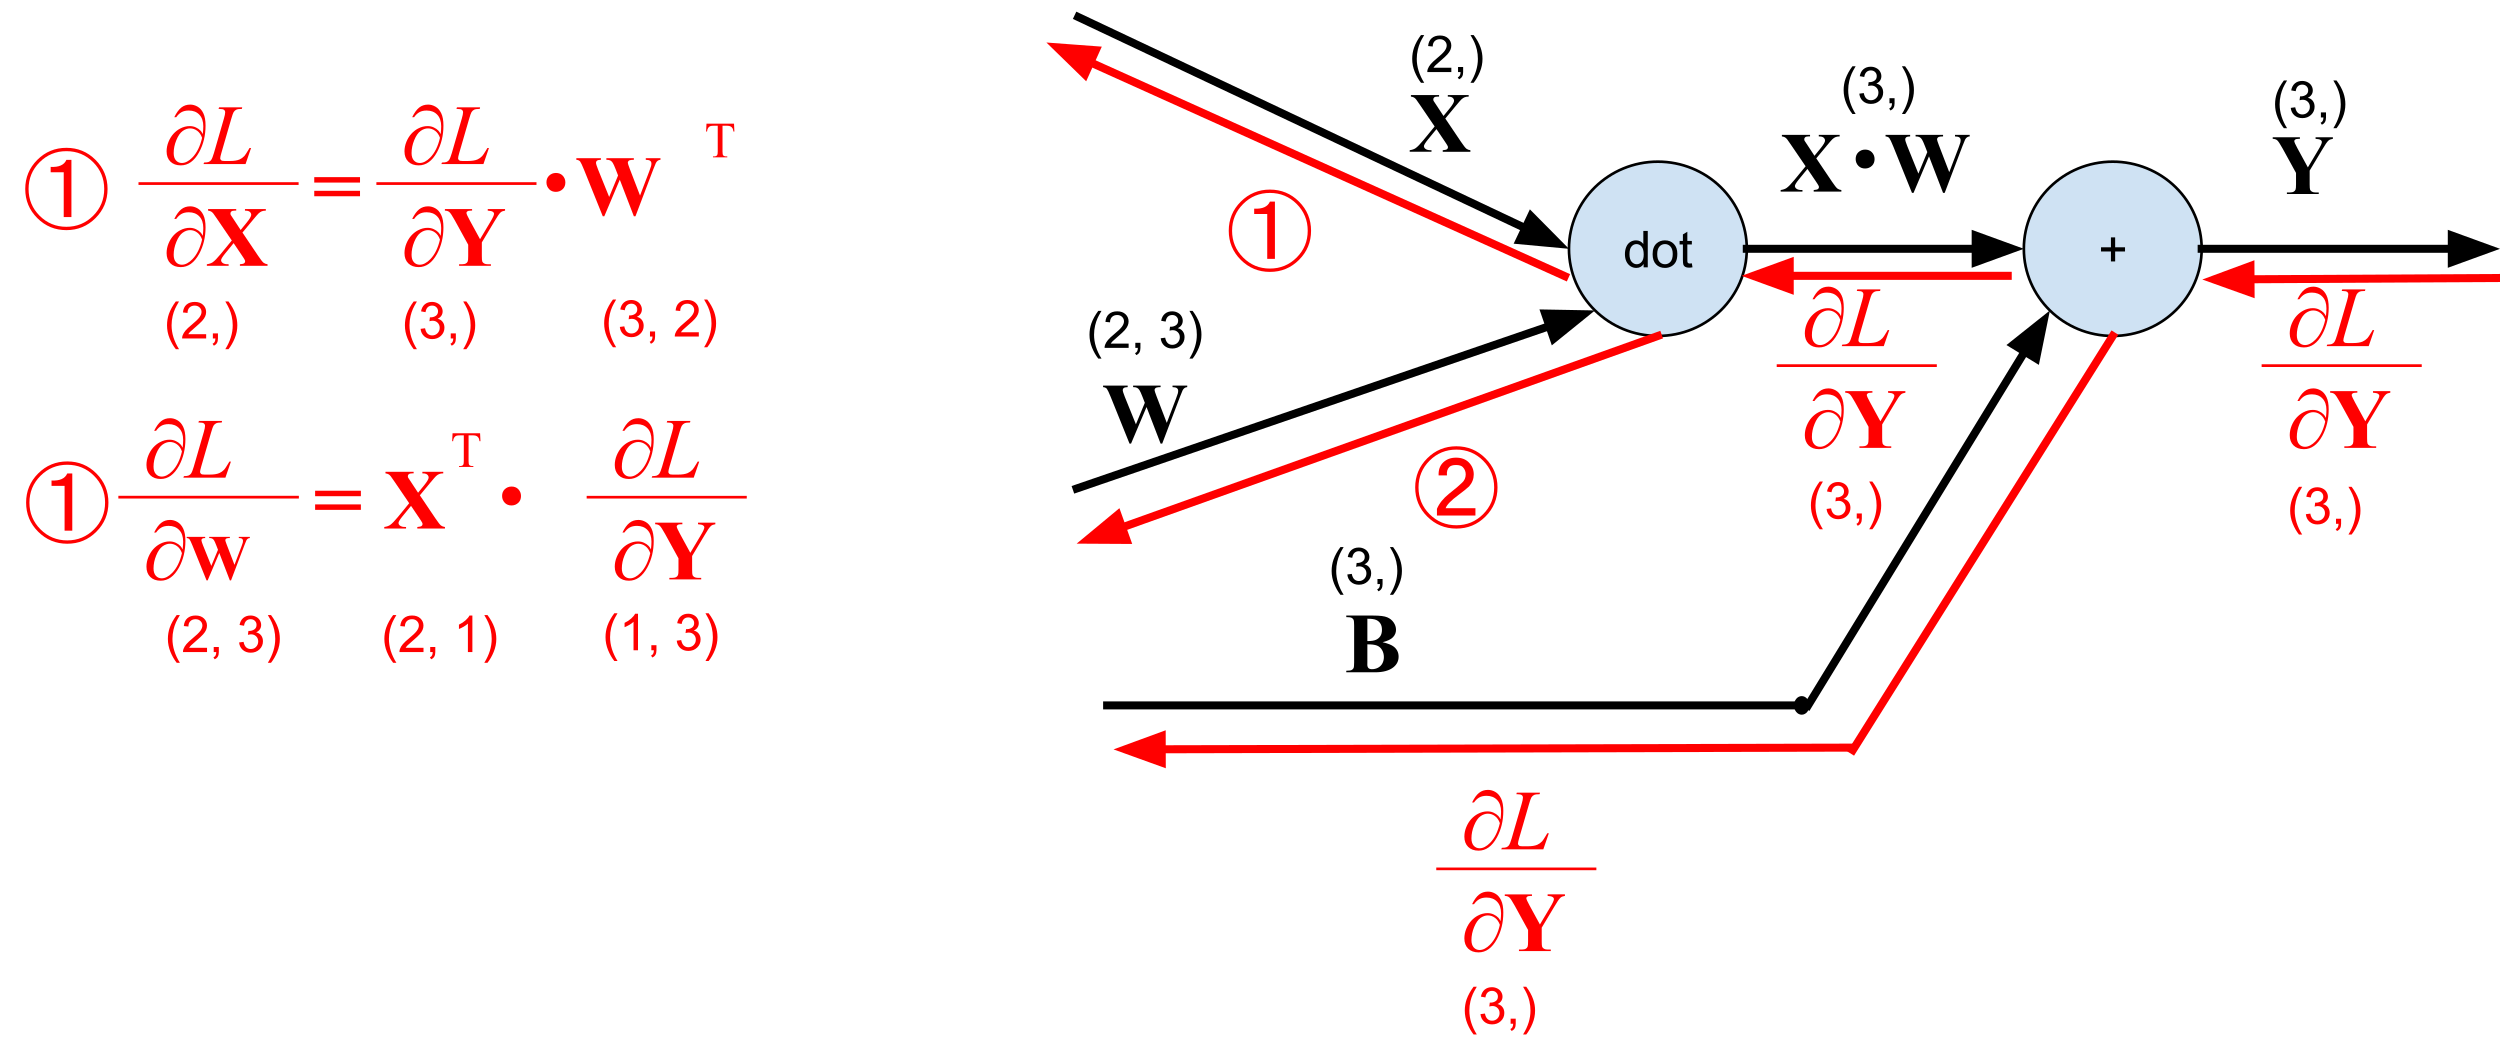 <?xml version="1.0" standalone="yes"?>

<svg version="1.1" viewBox="0.0 0.0 933.819 390.879" fill="none" stroke="none" stroke-linecap="square" stroke-miterlimit="10" xmlns="http://www.w3.org/2000/svg" xmlns:xlink="http://www.w3.org/1999/xlink"><clipPath id="p.0"><path d="m0 0l933.819 0l0 390.879l-933.819 0l0 -390.879z" clip-rule="nonzero"></path></clipPath><g clip-path="url(#p.0)"><path fill="#000000" fill-opacity="0.0" d="m0 0l933.819 0l0 390.879l-933.819 0z" fill-rule="evenodd"></path><path fill="#000000" fill-opacity="0.0" d="m402.745 6.354l183.307 86.583" fill-rule="evenodd"></path><path stroke="#000000" stroke-width="3.0" stroke-linejoin="round" stroke-linecap="butt" d="m402.745 6.354l167.031 78.895" fill-rule="evenodd"></path><path fill="#000000" stroke="#000000" stroke-width="3.0" stroke-linecap="butt" d="m567.66 89.73l14.427 1.334l-10.194 -10.295z" fill-rule="evenodd"></path><path fill="#cfe2f3" d="m586.053 92.937l0 0c0 -17.978 14.87 -32.551 33.213 -32.551l0 0c8.809 0 17.256 3.429 23.485 9.534c6.229 6.105 9.728 14.384 9.728 23.017l0 0c0 17.978 -14.87 32.551 -33.213 32.551l0 0c-18.343 0 -33.213 -14.574 -33.213 -32.551z" fill-rule="evenodd"></path><path stroke="#000000" stroke-width="1.0" stroke-linejoin="round" stroke-linecap="butt" d="m586.053 92.937l0 0c0 -17.978 14.87 -32.551 33.213 -32.551l0 0c8.809 0 17.256 3.429 23.485 9.534c6.229 6.105 9.728 14.384 9.728 23.017l0 0c0 17.978 -14.87 32.551 -33.213 32.551l0 0c-18.343 0 -33.213 -14.574 -33.213 -32.551z" fill-rule="evenodd"></path><path fill="#000000" d="m613.938 99.857l0 -1.25q-0.938 1.469 -2.75 1.469q-1.172 0 -2.172 -0.641q-0.984 -0.656 -1.531 -1.812q-0.531 -1.172 -0.531 -2.688q0 -1.469 0.484 -2.672q0.5 -1.203 1.469 -1.844q0.984 -0.641 2.203 -0.641q0.891 0 1.578 0.375q0.703 0.375 1.141 0.984l0 -4.875l1.656 0l0 13.594l-1.547 0zm-5.281 -4.922q0 1.891 0.797 2.828q0.812 0.938 1.891 0.938q1.094 0 1.859 -0.891q0.766 -0.891 0.766 -2.734q0 -2.016 -0.781 -2.953q-0.781 -0.953 -1.922 -0.953q-1.109 0 -1.859 0.906q-0.75 0.906 -0.75 2.859zm8.641 0q0 -2.734 1.531 -4.062q1.266 -1.094 3.094 -1.094q2.031 0 3.312 1.344q1.297 1.328 1.297 3.672q0 1.906 -0.578 3.0q-0.562 1.078 -1.656 1.688q-1.078 0.594 -2.375 0.594q-2.062 0 -3.344 -1.328q-1.281 -1.328 -1.281 -3.812zm1.719 0q0 1.891 0.828 2.828q0.828 0.938 2.078 0.938q1.25 0 2.062 -0.938q0.828 -0.953 0.828 -2.891q0 -1.828 -0.828 -2.766q-0.828 -0.938 -2.062 -0.938q-1.25 0 -2.078 0.938q-0.828 0.938 -0.828 2.828zm12.938 3.422l0.234 1.484q-0.703 0.141 -1.266 0.141q-0.906 0 -1.406 -0.281q-0.5 -0.297 -0.703 -0.75q-0.203 -0.469 -0.203 -1.984l0 -5.656l-1.234 0l0 -1.312l1.234 0l0 -2.438l1.656 -1.0l0 3.438l1.688 0l0 1.312l-1.688 0l0 5.75q0 0.719 0.078 0.922q0.094 0.203 0.297 0.328q0.203 0.125 0.578 0.125q0.266 0 0.734 -0.078z" fill-rule="nonzero"></path><path fill="#000000" fill-opacity="0.0" d="m517.341 16.971l76.913 0l0 48.724l-76.913 0z" fill-rule="evenodd"></path><path fill="#000000" d="m539.857 44.269l5.844 8.672q1.453 2.156 2.062 2.625q0.625 0.453 1.469 0.547l0 0.578l-10.328 0l0 -0.578q1.234 -0.094 1.594 -0.375q0.359 -0.281 0.359 -0.688q0 -0.281 -0.109 -0.5q-0.219 -0.469 -1.094 -1.75l-3.094 -4.578l-3.234 3.953q-1.453 1.797 -1.453 2.438q0 0.453 0.375 0.844q0.375 0.391 1.109 0.562q0.328 0.094 1.344 0.094l0 0.578l-8.141 0l0 -0.578q1.391 -0.203 2.188 -0.75q1.047 -0.719 2.922 -3.0l4.203 -5.125l-5.391 -7.922q-1.328 -1.953 -1.516 -2.172q-0.422 -0.516 -0.828 -0.734q-0.406 -0.219 -1.125 -0.328l0 -0.578l10.516 0l0 0.578l-0.531 0q-0.906 0 -1.266 0.297q-0.359 0.281 -0.359 0.719q0 0.344 0.109 0.594l1.078 1.625l2.625 4.0l2.234 -2.734q1.719 -2.109 1.719 -2.953q0 -0.422 -0.25 -0.781q-0.234 -0.359 -0.688 -0.562q-0.453 -0.203 -1.406 -0.203l0 -0.578l7.797 0l0 0.578q-0.922 0.016 -1.484 0.234q-0.562 0.203 -1.203 0.781q-0.406 0.375 -2.031 2.328l-4.016 4.844z" fill-rule="nonzero"></path><path fill="#000000" fill-opacity="0.0" d="m402.745 125.488l76.913 0l0 48.724l-76.913 0z" fill-rule="evenodd"></path><path fill="#000000" d="m443.464 144.021l0 0.578q-0.594 0.047 -1.0 0.328q-0.406 0.281 -0.719 0.859q-0.094 0.188 -0.984 2.422l-6.641 17.484l-0.609 0l-5.25 -13.656l-5.781 13.656l-0.578 0l-6.969 -17.297q-1.062 -2.609 -1.484 -3.156q-0.422 -0.547 -1.422 -0.641l0 -0.578l9.188 0l0 0.578q-1.109 0.031 -1.484 0.344q-0.359 0.297 -0.359 0.75q0 0.594 0.766 2.516l4.156 10.281l3.328 -8.031l-0.875 -2.25q-0.719 -1.844 -1.109 -2.453q-0.391 -0.625 -0.906 -0.891q-0.5 -0.266 -1.484 -0.266l0 -0.578l10.266 0l0 0.578q-1.078 0.016 -1.547 0.172q-0.328 0.109 -0.516 0.375q-0.188 0.25 -0.188 0.578q0 0.359 0.703 2.203l3.859 10.031l3.453 -9.078q0.547 -1.406 0.672 -1.922q0.125 -0.516 0.125 -0.953q0 -0.641 -0.438 -1.0q-0.438 -0.375 -1.672 -0.406l0 -0.578l5.5 0z" fill-rule="nonzero"></path><path fill="#cfe2f3" d="m755.961 92.937l0 0c0 -17.978 14.87 -32.551 33.213 -32.551l0 0c8.809 0 17.256 3.429 23.485 9.534c6.229 6.105 9.728 14.384 9.728 23.017l0 0c0 17.978 -14.87 32.551 -33.213 32.551l0 0c-18.343 0 -33.213 -14.574 -33.213 -32.551z" fill-rule="evenodd"></path><path stroke="#000000" stroke-width="1.0" stroke-linejoin="round" stroke-linecap="butt" d="m755.961 92.937l0 0c0 -17.978 14.87 -32.551 33.213 -32.551l0 0c8.809 0 17.256 3.429 23.485 9.534c6.229 6.105 9.728 14.384 9.728 23.017l0 0c0 17.978 -14.87 32.551 -33.213 32.551l0 0c-18.343 0 -33.213 -14.574 -33.213 -32.551z" fill-rule="evenodd"></path><path fill="#000000" d="m788.491 97.654l0 -3.719l-3.703 0l0 -1.562l3.703 0l0 -3.703l1.578 0l0 3.703l3.688 0l0 1.562l-3.688 0l0 3.719l-1.578 0z" fill-rule="nonzero"></path><path fill="#000000" fill-opacity="0.0" d="m652.478 92.937l103.496 0" fill-rule="evenodd"></path><path stroke="#000000" stroke-width="3.0" stroke-linejoin="round" stroke-linecap="butt" d="m652.478 92.937l85.496 0" fill-rule="evenodd"></path><path fill="#000000" stroke="#000000" stroke-width="3.0" stroke-linecap="butt" d="m737.974 97.892l13.614 -4.955l-13.614 -4.955z" fill-rule="evenodd"></path><path fill="#000000" fill-opacity="0.0" d="m822.386 92.937l111.433 0" fill-rule="evenodd"></path><path stroke="#000000" stroke-width="3.0" stroke-linejoin="round" stroke-linecap="butt" d="m822.386 92.937l93.433 0" fill-rule="evenodd"></path><path fill="#000000" stroke="#000000" stroke-width="3.0" stroke-linecap="butt" d="m915.819 97.892l13.614 -4.955l-13.614 -4.955z" fill-rule="evenodd"></path><path fill="#000000" fill-opacity="0.0" d="m675.37 263.486l90.331 -147.528" fill-rule="evenodd"></path><path stroke="#000000" stroke-width="3.0" stroke-linejoin="round" stroke-linecap="butt" d="m675.37 263.486l80.931 -132.177" fill-rule="evenodd"></path><path fill="#000000" stroke="#000000" stroke-width="3.0" stroke-linecap="butt" d="m760.527 133.897l2.883 -14.198l-11.335 9.023z" fill-rule="evenodd"></path><path fill="#000000" fill-opacity="0.0" d="m413.543 263.486l257.071 0" fill-rule="evenodd"></path><path stroke="#000000" stroke-width="3.0" stroke-linejoin="round" stroke-linecap="butt" d="m413.543 263.486l257.071 0" fill-rule="evenodd"></path><path fill="#000000" d="m670.614 263.486l0 0c0 -1.644 1.065 -2.976 2.378 -2.976l0 0c0.631 0 1.236 0.314 1.681 0.872c0.446 0.558 0.696 1.315 0.696 2.105l0 0c0 1.644 -1.065 2.976 -2.378 2.976l0 0c-1.313 0 -2.378 -1.333 -2.378 -2.976z" fill-rule="evenodd"></path><path stroke="#000000" stroke-width="1.0" stroke-linejoin="round" stroke-linecap="butt" d="m670.614 263.486l0 0c0 -1.644 1.065 -2.976 2.378 -2.976l0 0c0.631 0 1.236 0.314 1.681 0.872c0.446 0.558 0.696 1.315 0.696 2.105l0 0c0 1.644 -1.065 2.976 -2.378 2.976l0 0c-1.313 0 -2.378 -1.333 -2.378 -2.976z" fill-rule="evenodd"></path><path fill="#000000" fill-opacity="0.0" d="m402.174 182.474l193.606 -66.52" fill-rule="evenodd"></path><path stroke="#000000" stroke-width="3.0" stroke-linejoin="round" stroke-linecap="butt" d="m402.174 182.474l176.583 -60.671" fill-rule="evenodd"></path><path fill="#000000" stroke="#000000" stroke-width="3.0" stroke-linecap="butt" d="m580.367 126.489l11.265 -9.11l-14.486 -0.263z" fill-rule="evenodd"></path><path fill="#000000" fill-opacity="0.0" d="m493.199 211.399l76.913 0l0 48.724l-76.913 0z" fill-rule="evenodd"></path><path fill="#000000" d="m516.434 239.885q3.016 0.703 4.234 1.703q1.75 1.422 1.75 3.688q0 2.391 -1.922 3.953q-2.359 1.891 -6.859 1.891l-10.766 0l0 -0.578q1.469 0 1.984 -0.266q0.531 -0.281 0.734 -0.719q0.219 -0.438 0.219 -2.156l0 -13.75q0 -1.719 -0.219 -2.156q-0.203 -0.453 -0.734 -0.719q-0.531 -0.266 -1.984 -0.266l0 -0.578l10.156 0q3.641 0 5.156 0.656q1.516 0.641 2.391 1.938q0.875 1.281 0.875 2.734q0 1.531 -1.109 2.734q-1.109 1.188 -3.906 1.891zm-5.688 -0.422q2.219 0 3.266 -0.5q1.062 -0.5 1.625 -1.406q0.562 -0.906 0.562 -2.312q0 -1.406 -0.562 -2.297q-0.547 -0.906 -1.578 -1.375q-1.031 -0.469 -3.312 -0.453l0 8.344zm0 1.219l0 6.797l-0.016 0.781q0 0.844 0.422 1.281q0.438 0.422 1.281 0.422q1.25 0 2.297 -0.547q1.062 -0.562 1.625 -1.609q0.562 -1.062 0.562 -2.359q0 -1.484 -0.688 -2.656q-0.688 -1.188 -1.891 -1.656q-1.203 -0.469 -3.594 -0.453z" fill-rule="nonzero"></path><path fill="#000000" fill-opacity="0.0" d="m839.646 32.748l76.913 0l0 48.724l-76.913 0z" fill-rule="evenodd"></path><path fill="#000000" d="m871.396 51.281l0 0.578q-1.047 0.141 -1.609 0.609q-0.781 0.656 -2.469 3.578l-4.594 7.672l0 5.125q0 1.641 0.172 2.047q0.172 0.391 0.672 0.703q0.516 0.297 1.359 0.297l1.188 0l0 0.578l-11.891 0l0 -0.578l1.109 0q0.938 0 1.484 -0.328q0.406 -0.219 0.641 -0.75q0.172 -0.375 0.172 -1.969l0 -4.25l-4.984 -9.078q-1.484 -2.688 -2.094 -3.156q-0.609 -0.484 -1.625 -0.5l0 -0.578l10.156 0l0 0.578l-0.453 0q-0.922 0 -1.297 0.266q-0.359 0.266 -0.359 0.562q0 0.562 1.25 2.828l3.828 7.016l3.812 -6.391q1.422 -2.344 1.422 -3.109q0 -0.422 -0.406 -0.703q-0.531 -0.391 -1.953 -0.469l0 -0.578l6.469 0z" fill-rule="nonzero"></path><path fill="#000000" fill-opacity="0.0" d="m932.955 103.837l-110.331 0.567" fill-rule="evenodd"></path><path stroke="#ff0000" stroke-width="3.0" stroke-linejoin="round" stroke-linecap="butt" d="m932.955 103.837l-92.331 0.474" fill-rule="evenodd"></path><path fill="#ff0000" stroke="#ff0000" stroke-width="3.0" stroke-linecap="butt" d="m840.599 99.357l-13.589 5.025l13.64 4.885z" fill-rule="evenodd"></path><path fill="#000000" fill-opacity="0.0" d="m749.942 103.029l-99.433 0" fill-rule="evenodd"></path><path stroke="#ff0000" stroke-width="3.0" stroke-linejoin="round" stroke-linecap="butt" d="m749.942 103.029l-81.433 0" fill-rule="evenodd"></path><path fill="#ff0000" stroke="#ff0000" stroke-width="3.0" stroke-linecap="butt" d="m668.509 98.074l-13.614 4.955l13.614 4.955z" fill-rule="evenodd"></path><path fill="#000000" fill-opacity="0.0" d="m584.496 103.156l-193.638 -87.276" fill-rule="evenodd"></path><path stroke="#ff0000" stroke-width="3.0" stroke-linejoin="round" stroke-linecap="butt" d="m584.496 103.156l-177.228 -79.879" fill-rule="evenodd"></path><path fill="#ff0000" stroke="#ff0000" stroke-width="3.0" stroke-linecap="butt" d="m409.305 18.759l-14.448 -1.077l10.376 10.112z" fill-rule="evenodd"></path><path fill="#000000" fill-opacity="0.0" d="m449.22 57.97l76.913 0l0 48.724l-76.913 0z" fill-rule="evenodd"></path><path fill="#ff0000" d="m485.22 75.315q4.5 4.5 4.5 10.875q0 6.375 -4.5 10.875q-4.5 4.5 -10.875 4.5q-6.375 0 -10.875 -4.5q-4.5 -4.5 -4.5 -10.875q0 -6.375 4.5 -10.875q4.5 -4.5 10.875 -4.5q6.375 0 10.875 4.5zm-0.875 20.875q4.125 -4.125 4.125 -10.0q0 -5.875 -4.125 -10.0q-4.125 -4.125 -10.0 -4.125q-5.875 0 -10.0 4.125q-4.125 4.125 -4.125 10.0q0 5.875 4.125 10.0q4.125 4.125 10.0 4.125q5.875 0 10.0 -4.125zm-8.125 -20.875l0 21.375l-2.875 0l0 -16.75l-4.875 0l0 -2.0q4.625 0.25 5.875 -2.625l1.875 0z" fill-rule="nonzero"></path><path fill="#000000" fill-opacity="0.0" d="m691.37 279.257l-275.433 0.661" fill-rule="evenodd"></path><path stroke="#ff0000" stroke-width="3.0" stroke-linejoin="round" stroke-linecap="butt" d="m691.37 279.257l-257.433 0.618" fill-rule="evenodd"></path><path fill="#ff0000" stroke="#ff0000" stroke-width="3.0" stroke-linecap="butt" d="m433.925 274.92l-13.602 4.988l13.626 4.922z" fill-rule="evenodd"></path><path fill="#000000" fill-opacity="0.0" d="m692.071 280.197l97.102 -154.709" fill-rule="evenodd"></path><path stroke="#ff0000" stroke-width="3.0" stroke-linejoin="round" stroke-linecap="butt" d="m692.071 280.197l97.102 -154.709" fill-rule="evenodd"></path><path fill="#000000" fill-opacity="0.0" d="m518.862 153.849l76.913 0l0 48.724l-76.913 0z" fill-rule="evenodd"></path><path fill="#ff0000" d="m550.487 177.194q0 2.5 -1.75 4.5q-1.5 1.375 -3.875 3.125q-4.25 3.125 -4.875 5.0l11.125 0l0 2.75l-14.375 0l0 -2.5q1.25 -3.0 4.5 -5.625q3.5 -2.75 4.875 -4.125q1.375 -1.25 1.375 -3.125q0 -1.625 -1.125 -2.75q-0.75 -0.75 -2.5 -0.75q-1.75 0 -2.5 0.75q-1.125 1.125 -0.875 3.125l-3.125 0q-0.125 -3.0 1.625 -4.75q1.875 -1.875 4.875 -1.875q3.0 0 4.75 1.75q1.875 1.875 1.875 4.5zm4.375 -6.0q4.5 4.5 4.5 10.875q0 6.375 -4.5 10.875q-4.5 4.5 -10.875 4.5q-6.375 0 -10.875 -4.5q-4.5 -4.5 -4.5 -10.875q0 -6.375 4.5 -10.875q4.5 -4.5 10.875 -4.5q6.375 0 10.875 4.5zm-0.875 20.875q4.125 -4.125 4.125 -10.0q0 -5.875 -4.125 -10.0q-4.125 -4.125 -10.0 -4.125q-5.875 0 -10.0 4.125q-4.125 4.125 -4.125 10.0q0 5.875 4.125 10.0q4.125 4.125 10.0 4.125q5.875 0 10.0 -4.125z" fill-rule="nonzero"></path><path fill="#000000" fill-opacity="0.0" d="m655.911 31.845l122.079 0l0 48.724l-122.079 0z" fill-rule="evenodd"></path><path fill="#000000" d="m678.426 59.143l5.844 8.672q1.453 2.156 2.062 2.625q0.625 0.453 1.469 0.547l0 0.578l-10.328 0l0 -0.578q1.234 -0.094 1.594 -0.375q0.359 -0.281 0.359 -0.688q0 -0.281 -0.109 -0.5q-0.219 -0.469 -1.094 -1.75l-3.094 -4.578l-3.234 3.953q-1.453 1.797 -1.453 2.438q0 0.453 0.375 0.844q0.375 0.391 1.109 0.562q0.328 0.094 1.344 0.094l0 0.578l-8.141 0l0 -0.578q1.391 -0.203 2.188 -0.75q1.047 -0.719 2.922 -3.0l4.203 -5.125l-5.391 -7.922q-1.328 -1.953 -1.516 -2.172q-0.422 -0.516 -0.828 -0.734q-0.406 -0.219 -1.125 -0.328l0 -0.578l10.516 0l0 0.578l-0.531 0q-0.906 0 -1.266 0.297q-0.359 0.281 -0.359 0.719q0 0.344 0.109 0.594l1.078 1.625l2.625 4.0l2.234 -2.734q1.719 -2.109 1.719 -2.953q0 -0.422 -0.25 -0.781q-0.234 -0.359 -0.688 -0.562q-0.453 -0.203 -1.406 -0.203l0 -0.578l7.797 0l0 0.578q-0.922 0.016 -1.484 0.234q-0.562 0.203 -1.203 0.781q-0.406 0.375 -2.031 2.328l-4.016 4.844z" fill-rule="nonzero"></path><path fill="#000000" d="m699.145 56.815q1.062 1.078 1.062 2.594q0 1.516 -0.938 2.469q-1.078 1.062 -2.594 1.062q-1.516 0 -2.469 -0.938q-1.062 -1.078 -1.062 -2.594q0 -1.516 0.938 -2.469q1.078 -1.062 2.594 -1.062q1.516 0 2.469 0.938z" fill-rule="nonzero"></path><path fill="#000000" d="m735.739 50.378l0 0.578q-0.594 0.047 -1.0 0.328q-0.406 0.281 -0.719 0.859q-0.094 0.188 -0.984 2.422l-6.641 17.484l-0.609 0l-5.25 -13.656l-5.781 13.656l-0.578 0l-6.969 -17.297q-1.062 -2.609 -1.484 -3.156q-0.422 -0.547 -1.422 -0.641l0 -0.578l9.188 0l0 0.578q-1.109 0.031 -1.484 0.344q-0.359 0.297 -0.359 0.75q0 0.594 0.766 2.516l4.156 10.281l3.328 -8.031l-0.875 -2.25q-0.719 -1.844 -1.109 -2.453q-0.391 -0.625 -0.906 -0.891q-0.5 -0.266 -1.484 -0.266l0 -0.578l10.266 0l0 0.578q-1.078 0.016 -1.547 0.172q-0.328 0.109 -0.516 0.375q-0.188 0.25 -0.188 0.578q0 0.359 0.703 2.203l3.859 10.031l3.453 -9.078q0.547 -1.406 0.672 -1.922q0.125 -0.516 0.125 -0.953q0 -0.641 -0.438 -1.0q-0.438 -0.375 -1.672 -0.406l0 -0.578l5.5 0z" fill-rule="nonzero"></path><path fill="#000000" fill-opacity="0.0" d="m619.265 125.488l-217.102 77.575" fill-rule="evenodd"></path><path stroke="#ff0000" stroke-width="3.0" stroke-linejoin="round" stroke-linecap="butt" d="m619.265 125.488l-200.152 71.518" fill-rule="evenodd"></path><path fill="#ff0000" stroke="#ff0000" stroke-width="3.0" stroke-linecap="butt" d="m417.446 192.34l-11.153 9.247l14.488 0.085z" fill-rule="evenodd"></path><path fill="#000000" fill-opacity="0.0" d="m845.283 92.937l58.803 0l0 87.276l-58.803 0z" fill-rule="evenodd"></path><path fill="#ff0000" d="m868.799 118.092q0.188 -1.766 0.188 -2.906q0 -2.812 -1.484 -4.344q-1.469 -1.547 -3.922 -1.547q-1.656 0 -2.75 0.625q-1.094 0.625 -1.953 1.859l-0.719 0q1.203 -2.469 2.594 -3.578q1.391 -1.125 3.359 -1.125q1.406 0 2.734 0.766q1.344 0.766 2.156 2.469q0.828 1.703 0.828 4.609q0 5.531 -2.406 9.938q-2.703 4.922 -6.844 4.922q-2.438 0 -3.875 -1.406q-1.422 -1.406 -1.422 -3.828q0 -1.828 0.719 -3.578q0.734 -1.766 1.844 -2.984q1.109 -1.219 2.469 -1.938q1.766 -0.938 3.594 -0.938q1.281 0 2.312 0.5q1.047 0.484 1.719 1.188q0.422 0.438 0.859 1.297zm-0.266 1.391q-0.609 -1.734 -1.828 -2.625q-1.203 -0.891 -2.656 -0.891q-1.406 0 -2.766 0.969q-1.359 0.969 -2.359 3.406q-1.0 2.422 -1.0 4.844q0 1.781 0.859 2.75q0.859 0.953 2.188 0.953q1.922 0 3.922 -2.031q2.547 -2.594 3.641 -7.375z" fill-rule="nonzero"></path><path fill="#ff0000" d="m884.768 129.295l-15.703 0l0.219 -0.578q1.25 -0.031 1.672 -0.203q0.656 -0.281 0.969 -0.734q0.484 -0.719 1.031 -2.594l3.734 -12.891q0.469 -1.594 0.469 -2.344q0 -0.594 -0.438 -0.922q-0.422 -0.328 -1.609 -0.328q-0.266 0 -0.422 -0.016l0.188 -0.578l8.641 0l-0.125 0.578q-1.453 0 -2.062 0.281q-0.609 0.281 -1.016 0.922q-0.281 0.422 -0.922 2.625l-3.672 12.672q-0.422 1.438 -0.422 2.0q0 0.375 0.422 0.719q0.266 0.234 1.203 0.234l2.047 0q2.234 0 3.547 -0.562q0.969 -0.422 1.781 -1.266q0.438 -0.469 1.547 -2.328l0.406 -0.703l0.578 0l-2.062 6.016z" fill-rule="nonzero"></path><path fill="#ff0000" d="m868.799 156.092q0.188 -1.766 0.188 -2.906q0 -2.812 -1.484 -4.344q-1.469 -1.547 -3.922 -1.547q-1.656 0 -2.75 0.625q-1.094 0.625 -1.953 1.859l-0.719 0q1.203 -2.469 2.594 -3.578q1.391 -1.125 3.359 -1.125q1.406 0 2.734 0.766q1.344 0.766 2.156 2.469q0.828 1.703 0.828 4.609q0 5.531 -2.406 9.938q-2.703 4.922 -6.844 4.922q-2.438 0 -3.875 -1.406q-1.422 -1.406 -1.422 -3.828q0 -1.828 0.719 -3.578q0.734 -1.766 1.844 -2.984q1.109 -1.219 2.469 -1.938q1.766 -0.938 3.594 -0.938q1.281 0 2.312 0.5q1.047 0.484 1.719 1.188q0.422 0.438 0.859 1.297zm-0.266 1.391q-0.609 -1.734 -1.828 -2.625q-1.203 -0.891 -2.656 -0.891q-1.406 0 -2.766 0.969q-1.359 0.969 -2.359 3.406q-1.0 2.422 -1.0 4.844q0 1.781 0.859 2.75q0.859 0.953 2.188 0.953q1.922 0 3.922 -2.031q2.547 -2.594 3.641 -7.375z" fill-rule="nonzero"></path><path fill="#ff0000" d="m892.846 146.107l0 0.578q-1.047 0.141 -1.609 0.609q-0.781 0.656 -2.469 3.578l-4.594 7.672l0 5.125q0 1.641 0.172 2.047q0.172 0.391 0.672 0.703q0.516 0.297 1.359 0.297l1.188 0l0 0.578l-11.891 0l0 -0.578l1.109 0q0.938 0 1.484 -0.328q0.406 -0.219 0.641 -0.75q0.172 -0.375 0.172 -1.969l0 -4.25l-4.984 -9.078q-1.484 -2.688 -2.094 -3.156q-0.609 -0.484 -1.625 -0.5l0 -0.578l10.156 0l0 0.578l-0.453 0q-0.922 0 -1.297 0.266q-0.359 0.266 -0.359 0.562q0 0.562 1.25 2.828l3.828 7.016l3.812 -6.391q1.422 -2.344 1.422 -3.109q0 -0.422 -0.406 -0.703q-0.531 -0.391 -1.953 -0.469l0 -0.578l6.469 0z" fill-rule="nonzero"></path><path fill="#000000" fill-opacity="0.0" d="m845.283 136.575l58.803 0" fill-rule="evenodd"></path><path stroke="#ff0000" stroke-width="1.0" stroke-linejoin="round" stroke-linecap="butt" d="m845.283 136.575l58.803 0" fill-rule="evenodd"></path><path fill="#000000" fill-opacity="0.0" d="m664.152 92.937l58.803 0l0 87.276l-58.803 0z" fill-rule="evenodd"></path><path fill="#ff0000" d="m687.668 118.092q0.188 -1.766 0.188 -2.906q0 -2.812 -1.484 -4.344q-1.469 -1.547 -3.922 -1.547q-1.656 0 -2.75 0.625q-1.094 0.625 -1.953 1.859l-0.719 0q1.203 -2.469 2.594 -3.578q1.391 -1.125 3.359 -1.125q1.406 0 2.734 0.766q1.344 0.766 2.156 2.469q0.828 1.703 0.828 4.609q0 5.531 -2.406 9.938q-2.703 4.922 -6.844 4.922q-2.438 0 -3.875 -1.406q-1.422 -1.406 -1.422 -3.828q0 -1.828 0.719 -3.578q0.734 -1.766 1.844 -2.984q1.109 -1.219 2.469 -1.938q1.766 -0.938 3.594 -0.938q1.281 0 2.312 0.5q1.047 0.484 1.719 1.188q0.422 0.438 0.859 1.297zm-0.266 1.391q-0.609 -1.734 -1.828 -2.625q-1.203 -0.891 -2.656 -0.891q-1.406 0 -2.766 0.969q-1.359 0.969 -2.359 3.406q-1.0 2.422 -1.0 4.844q0 1.781 0.859 2.75q0.859 0.953 2.188 0.953q1.922 0 3.922 -2.031q2.547 -2.594 3.641 -7.375z" fill-rule="nonzero"></path><path fill="#ff0000" d="m703.637 129.295l-15.703 0l0.219 -0.578q1.25 -0.031 1.672 -0.203q0.656 -0.281 0.969 -0.734q0.484 -0.719 1.031 -2.594l3.734 -12.891q0.469 -1.594 0.469 -2.344q0 -0.594 -0.438 -0.922q-0.422 -0.328 -1.609 -0.328q-0.266 0 -0.422 -0.016l0.188 -0.578l8.641 0l-0.125 0.578q-1.453 0 -2.062 0.281q-0.609 0.281 -1.016 0.922q-0.281 0.422 -0.922 2.625l-3.672 12.672q-0.422 1.438 -0.422 2.0q0 0.375 0.422 0.719q0.266 0.234 1.203 0.234l2.047 0q2.234 0 3.547 -0.562q0.969 -0.422 1.781 -1.266q0.438 -0.469 1.547 -2.328l0.406 -0.703l0.578 0l-2.062 6.016z" fill-rule="nonzero"></path><path fill="#ff0000" d="m687.668 156.092q0.188 -1.766 0.188 -2.906q0 -2.812 -1.484 -4.344q-1.469 -1.547 -3.922 -1.547q-1.656 0 -2.75 0.625q-1.094 0.625 -1.953 1.859l-0.719 0q1.203 -2.469 2.594 -3.578q1.391 -1.125 3.359 -1.125q1.406 0 2.734 0.766q1.344 0.766 2.156 2.469q0.828 1.703 0.828 4.609q0 5.531 -2.406 9.938q-2.703 4.922 -6.844 4.922q-2.438 0 -3.875 -1.406q-1.422 -1.406 -1.422 -3.828q0 -1.828 0.719 -3.578q0.734 -1.766 1.844 -2.984q1.109 -1.219 2.469 -1.938q1.766 -0.938 3.594 -0.938q1.281 0 2.312 0.5q1.047 0.484 1.719 1.188q0.422 0.438 0.859 1.297zm-0.266 1.391q-0.609 -1.734 -1.828 -2.625q-1.203 -0.891 -2.656 -0.891q-1.406 0 -2.766 0.969q-1.359 0.969 -2.359 3.406q-1.0 2.422 -1.0 4.844q0 1.781 0.859 2.75q0.859 0.953 2.188 0.953q1.922 0 3.922 -2.031q2.547 -2.594 3.641 -7.375z" fill-rule="nonzero"></path><path fill="#ff0000" d="m711.715 146.107l0 0.578q-1.047 0.141 -1.609 0.609q-0.781 0.656 -2.469 3.578l-4.594 7.672l0 5.125q0 1.641 0.172 2.047q0.172 0.391 0.672 0.703q0.516 0.297 1.359 0.297l1.188 0l0 0.578l-11.891 0l0 -0.578l1.109 0q0.938 0 1.484 -0.328q0.406 -0.219 0.641 -0.75q0.172 -0.375 0.172 -1.969l0 -4.25l-4.984 -9.078q-1.484 -2.688 -2.094 -3.156q-0.609 -0.484 -1.625 -0.5l0 -0.578l10.156 0l0 0.578l-0.453 0q-0.922 0 -1.297 0.266q-0.359 0.266 -0.359 0.562q0 0.562 1.25 2.828l3.828 7.016l3.812 -6.391q1.422 -2.344 1.422 -3.109q0 -0.422 -0.406 -0.703q-0.531 -0.391 -1.953 -0.469l0 -0.578l6.469 0z" fill-rule="nonzero"></path><path fill="#000000" fill-opacity="0.0" d="m664.152 136.575l58.803 0" fill-rule="evenodd"></path><path stroke="#ff0000" stroke-width="1.0" stroke-linejoin="round" stroke-linecap="butt" d="m664.152 136.575l58.803 0" fill-rule="evenodd"></path><path fill="#000000" fill-opacity="0.0" d="m536.984 280.903l58.803 0l0 87.276l-58.803 0z" fill-rule="evenodd"></path><path fill="#ff0000" d="m560.5 306.058q0.188 -1.766 0.188 -2.906q0 -2.812 -1.484 -4.344q-1.469 -1.547 -3.922 -1.547q-1.656 0 -2.75 0.625q-1.094 0.625 -1.953 1.859l-0.719 0q1.203 -2.469 2.594 -3.578q1.391 -1.125 3.359 -1.125q1.406 0 2.734 0.766q1.344 0.766 2.156 2.469q0.828 1.703 0.828 4.609q0 5.531 -2.406 9.938q-2.703 4.922 -6.844 4.922q-2.438 0 -3.875 -1.406q-1.422 -1.406 -1.422 -3.828q0 -1.828 0.719 -3.578q0.734 -1.766 1.844 -2.984q1.109 -1.219 2.469 -1.938q1.766 -0.938 3.594 -0.938q1.281 0 2.312 0.5q1.047 0.484 1.719 1.188q0.422 0.438 0.859 1.297zm-0.266 1.391q-0.609 -1.734 -1.828 -2.625q-1.203 -0.891 -2.656 -0.891q-1.406 0 -2.766 0.969q-1.359 0.969 -2.359 3.406q-1.0 2.422 -1.0 4.844q0 1.781 0.859 2.75q0.859 0.953 2.188 0.953q1.922 0 3.922 -2.031q2.547 -2.594 3.641 -7.375z" fill-rule="nonzero"></path><path fill="#ff0000" d="m576.469 317.261l-15.703 0l0.219 -0.578q1.25 -0.031 1.672 -0.203q0.656 -0.281 0.969 -0.734q0.484 -0.719 1.031 -2.594l3.734 -12.891q0.469 -1.594 0.469 -2.344q0 -0.594 -0.438 -0.922q-0.422 -0.328 -1.609 -0.328q-0.266 0 -0.422 -0.016l0.188 -0.578l8.641 0l-0.125 0.578q-1.453 0 -2.062 0.281q-0.609 0.281 -1.016 0.922q-0.281 0.422 -0.922 2.625l-3.672 12.672q-0.422 1.438 -0.422 2.0q0 0.375 0.422 0.719q0.266 0.234 1.203 0.234l2.047 0q2.234 0 3.547 -0.562q0.969 -0.422 1.781 -1.266q0.438 -0.469 1.547 -2.328l0.406 -0.703l0.578 0l-2.062 6.016z" fill-rule="nonzero"></path><path fill="#ff0000" d="m560.5 344.058q0.188 -1.766 0.188 -2.906q0 -2.812 -1.484 -4.344q-1.469 -1.547 -3.922 -1.547q-1.656 0 -2.75 0.625q-1.094 0.625 -1.953 1.859l-0.719 0q1.203 -2.469 2.594 -3.578q1.391 -1.125 3.359 -1.125q1.406 0 2.734 0.766q1.344 0.766 2.156 2.469q0.828 1.703 0.828 4.609q0 5.531 -2.406 9.938q-2.703 4.922 -6.844 4.922q-2.438 0 -3.875 -1.406q-1.422 -1.406 -1.422 -3.828q0 -1.828 0.719 -3.578q0.734 -1.766 1.844 -2.984q1.109 -1.219 2.469 -1.938q1.766 -0.938 3.594 -0.938q1.281 0 2.312 0.5q1.047 0.484 1.719 1.188q0.422 0.438 0.859 1.297zm-0.266 1.391q-0.609 -1.734 -1.828 -2.625q-1.203 -0.891 -2.656 -0.891q-1.406 0 -2.766 0.969q-1.359 0.969 -2.359 3.406q-1.0 2.422 -1.0 4.844q0 1.781 0.859 2.75q0.859 0.953 2.188 0.953q1.922 0 3.922 -2.031q2.547 -2.594 3.641 -7.375z" fill-rule="nonzero"></path><path fill="#ff0000" d="m584.547 334.073l0 0.578q-1.047 0.141 -1.609 0.609q-0.781 0.656 -2.469 3.578l-4.594 7.672l0 5.125q0 1.641 0.172 2.047q0.172 0.391 0.672 0.703q0.516 0.297 1.359 0.297l1.188 0l0 0.578l-11.891 0l0 -0.578l1.109 0q0.938 0 1.484 -0.328q0.406 -0.219 0.641 -0.75q0.172 -0.375 0.172 -1.969l0 -4.25l-4.984 -9.078q-1.484 -2.688 -2.094 -3.156q-0.609 -0.484 -1.625 -0.5l0 -0.578l10.156 0l0 0.578l-0.453 0q-0.922 0 -1.297 0.266q-0.359 0.266 -0.359 0.562q0 0.562 1.25 2.828l3.828 7.016l3.812 -6.391q1.422 -2.344 1.422 -3.109q0 -0.422 -0.406 -0.703q-0.531 -0.391 -1.953 -0.469l0 -0.578l6.469 0z" fill-rule="nonzero"></path><path fill="#000000" fill-opacity="0.0" d="m536.984 324.541l58.803 0" fill-rule="evenodd"></path><path stroke="#ff0000" stroke-width="1.0" stroke-linejoin="round" stroke-linecap="butt" d="m536.984 324.541l58.803 0" fill-rule="evenodd"></path><path fill="#000000" fill-opacity="0.0" d="m845.282 168.744l76.913 0l0 48.724l-76.913 0z" fill-rule="evenodd"></path><path fill="#ff0000" d="m858.72 199.664q-1.375 -1.75 -2.328 -4.078q-0.953 -2.344 -0.953 -4.844q0 -2.219 0.703 -4.234q0.844 -2.344 2.578 -4.672l1.203 0q-1.125 1.922 -1.484 2.75q-0.562 1.281 -0.891 2.672q-0.406 1.734 -0.406 3.484q0 4.469 2.781 8.922l-1.203 0zm2.572 -7.594l1.672 -0.219q0.281 1.422 0.969 2.047q0.703 0.625 1.688 0.625q1.188 0 2.0 -0.812q0.812 -0.828 0.812 -2.031q0 -1.141 -0.766 -1.891q-0.75 -0.75 -1.906 -0.75q-0.469 0 -1.172 0.188l0.188 -1.469q0.156 0.016 0.266 0.016q1.062 0 1.906 -0.547q0.859 -0.562 0.859 -1.719q0 -0.922 -0.625 -1.516q-0.609 -0.609 -1.594 -0.609q-0.969 0 -1.625 0.609q-0.641 0.609 -0.828 1.844l-1.672 -0.297q0.297 -1.688 1.375 -2.609q1.094 -0.922 2.719 -0.922q1.109 0 2.047 0.484q0.938 0.469 1.422 1.297q0.5 0.828 0.5 1.75q0 0.891 -0.469 1.609q-0.469 0.719 -1.406 1.156q1.219 0.266 1.875 1.156q0.672 0.875 0.672 2.188q0 1.781 -1.297 3.016q-1.297 1.234 -3.281 1.234q-1.797 0 -2.984 -1.062q-1.172 -1.062 -1.344 -2.766zm11.266 3.594l0 -1.906l1.906 0l0 1.906q0 1.047 -0.375 1.688q-0.375 0.656 -1.172 1.0l-0.469 -0.719q0.531 -0.219 0.781 -0.672q0.25 -0.453 0.281 -1.297l-0.953 0zm5.84 4.0l-1.188 0q2.766 -4.453 2.766 -8.922q0 -1.734 -0.391 -3.453q-0.328 -1.391 -0.891 -2.672q-0.359 -0.844 -1.484 -2.781l1.188 0q1.75 2.328 2.578 4.672q0.719 2.016 0.719 4.234q0 2.5 -0.969 4.844q-0.953 2.328 -2.328 4.078z" fill-rule="nonzero"></path><path fill="#000000" fill-opacity="0.0" d="m666.265 166.781l76.913 0l0 48.724l-76.913 0z" fill-rule="evenodd"></path><path fill="#ff0000" d="m679.703 197.701q-1.375 -1.75 -2.328 -4.078q-0.953 -2.344 -0.953 -4.844q0 -2.219 0.703 -4.234q0.844 -2.344 2.578 -4.672l1.203 0q-1.125 1.922 -1.484 2.75q-0.562 1.281 -0.891 2.672q-0.406 1.734 -0.406 3.484q0 4.469 2.781 8.922l-1.203 0zm2.572 -7.594l1.672 -0.219q0.281 1.422 0.969 2.047q0.703 0.625 1.688 0.625q1.188 0 2.0 -0.812q0.812 -0.828 0.812 -2.031q0 -1.141 -0.766 -1.891q-0.75 -0.75 -1.906 -0.75q-0.469 0 -1.172 0.188l0.188 -1.469q0.156 0.016 0.266 0.016q1.062 0 1.906 -0.547q0.859 -0.562 0.859 -1.719q0 -0.922 -0.625 -1.516q-0.609 -0.609 -1.594 -0.609q-0.969 0 -1.625 0.609q-0.641 0.609 -0.828 1.844l-1.672 -0.297q0.297 -1.688 1.375 -2.609q1.094 -0.922 2.719 -0.922q1.109 0 2.047 0.484q0.938 0.469 1.422 1.297q0.5 0.828 0.5 1.75q0 0.891 -0.469 1.609q-0.469 0.719 -1.406 1.156q1.219 0.266 1.875 1.156q0.672 0.875 0.672 2.188q0 1.781 -1.297 3.016q-1.297 1.234 -3.281 1.234q-1.797 0 -2.984 -1.062q-1.172 -1.062 -1.344 -2.766zm11.266 3.594l0 -1.906l1.906 0l0 1.906q0 1.047 -0.375 1.688q-0.375 0.656 -1.172 1.0l-0.469 -0.719q0.531 -0.219 0.781 -0.672q0.25 -0.453 0.281 -1.297l-0.953 0zm5.84 4.0l-1.188 0q2.766 -4.453 2.766 -8.922q0 -1.734 -0.391 -3.453q-0.328 -1.391 -0.891 -2.672q-0.359 -0.844 -1.484 -2.781l1.188 0q1.75 2.328 2.578 4.672q0.719 2.016 0.719 4.234q0 2.5 -0.969 4.844q-0.953 2.328 -2.328 4.078z" fill-rule="nonzero"></path><path fill="#000000" fill-opacity="0.0" d="m536.983 355.482l76.913 0l0 48.724l-76.913 0z" fill-rule="evenodd"></path><path fill="#ff0000" d="m550.42 386.402q-1.375 -1.75 -2.328 -4.078q-0.953 -2.344 -0.953 -4.844q0 -2.219 0.703 -4.234q0.844 -2.344 2.578 -4.672l1.203 0q-1.125 1.922 -1.484 2.75q-0.562 1.281 -0.891 2.672q-0.406 1.734 -0.406 3.484q0 4.469 2.781 8.922l-1.203 0zm2.572 -7.594l1.672 -0.219q0.281 1.422 0.969 2.047q0.703 0.625 1.688 0.625q1.188 0 2.0 -0.812q0.812 -0.828 0.812 -2.031q0 -1.141 -0.766 -1.891q-0.75 -0.75 -1.906 -0.75q-0.469 0 -1.172 0.188l0.188 -1.469q0.156 0.016 0.266 0.016q1.062 0 1.906 -0.547q0.859 -0.562 0.859 -1.719q0 -0.922 -0.625 -1.516q-0.609 -0.609 -1.594 -0.609q-0.969 0 -1.625 0.609q-0.641 0.609 -0.828 1.844l-1.672 -0.297q0.297 -1.688 1.375 -2.609q1.094 -0.922 2.719 -0.922q1.109 0 2.047 0.484q0.938 0.469 1.422 1.297q0.5 0.828 0.5 1.75q0 0.891 -0.469 1.609q-0.469 0.719 -1.406 1.156q1.219 0.266 1.875 1.156q0.672 0.875 0.672 2.188q0 1.781 -1.297 3.016q-1.297 1.234 -3.281 1.234q-1.797 0 -2.984 -1.062q-1.172 -1.062 -1.344 -2.766zm11.266 3.594l0 -1.906l1.906 0l0 1.906q0 1.047 -0.375 1.688q-0.375 0.656 -1.172 1.0l-0.469 -0.719q0.531 -0.219 0.781 -0.672q0.25 -0.453 0.281 -1.297l-0.953 0zm5.84 4.0l-1.188 0q2.766 -4.453 2.766 -8.922q0 -1.734 -0.391 -3.453q-0.328 -1.391 -0.891 -2.672q-0.359 -0.844 -1.484 -2.781l1.188 0q1.75 2.328 2.578 4.672q0.719 2.016 0.719 4.234q0 2.5 -0.969 4.844q-0.953 2.328 -2.328 4.078z" fill-rule="nonzero"></path><path fill="#000000" fill-opacity="0.0" d="m839.644 16.97l76.913 0l0 48.724l-76.913 0z" fill-rule="evenodd"></path><path fill="#000000" d="m853.082 47.89q-1.375 -1.75 -2.328 -4.078q-0.953 -2.344 -0.953 -4.844q0 -2.219 0.703 -4.234q0.844 -2.344 2.578 -4.672l1.203 0q-1.125 1.922 -1.484 2.75q-0.562 1.281 -0.891 2.672q-0.406 1.734 -0.406 3.484q0 4.469 2.781 8.922l-1.203 0zm2.572 -7.594l1.672 -0.219q0.281 1.422 0.969 2.047q0.703 0.625 1.688 0.625q1.188 0 2.0 -0.812q0.812 -0.828 0.812 -2.031q0 -1.141 -0.766 -1.891q-0.75 -0.75 -1.906 -0.75q-0.469 0 -1.172 0.188l0.188 -1.469q0.156 0.016 0.266 0.016q1.062 0 1.906 -0.547q0.859 -0.562 0.859 -1.719q0 -0.922 -0.625 -1.516q-0.609 -0.609 -1.594 -0.609q-0.969 0 -1.625 0.609q-0.641 0.609 -0.828 1.844l-1.672 -0.297q0.297 -1.688 1.375 -2.609q1.094 -0.922 2.719 -0.922q1.109 0 2.047 0.484q0.938 0.469 1.422 1.297q0.5 0.828 0.5 1.75q0 0.891 -0.469 1.609q-0.469 0.719 -1.406 1.156q1.219 0.266 1.875 1.156q0.672 0.875 0.672 2.188q0 1.781 -1.297 3.016q-1.297 1.234 -3.281 1.234q-1.797 0 -2.984 -1.062q-1.172 -1.062 -1.344 -2.766zm11.266 3.594l0 -1.906l1.906 0l0 1.906q0 1.047 -0.375 1.688q-0.375 0.656 -1.172 1.0l-0.469 -0.719q0.531 -0.219 0.781 -0.672q0.25 -0.453 0.281 -1.297l-0.953 0zm5.84 4.0l-1.188 0q2.766 -4.453 2.766 -8.922q0 -1.734 -0.391 -3.453q-0.328 -1.391 -0.891 -2.672q-0.359 -0.844 -1.484 -2.781l1.188 0q1.75 2.328 2.578 4.672q0.719 2.016 0.719 4.234q0 2.5 -0.969 4.844q-0.953 2.328 -2.328 4.078z" fill-rule="nonzero"></path><path fill="#000000" fill-opacity="0.0" d="m678.492 11.66l76.913 0l0 48.724l-76.913 0z" fill-rule="evenodd"></path><path fill="#000000" d="m691.93 42.58q-1.375 -1.75 -2.328 -4.078q-0.953 -2.344 -0.953 -4.844q0 -2.219 0.703 -4.234q0.844 -2.344 2.578 -4.672l1.203 0q-1.125 1.922 -1.484 2.75q-0.562 1.281 -0.891 2.672q-0.406 1.734 -0.406 3.484q0 4.469 2.781 8.922l-1.203 0zm2.572 -7.594l1.672 -0.219q0.281 1.422 0.969 2.047q0.703 0.625 1.688 0.625q1.188 0 2.0 -0.812q0.812 -0.828 0.812 -2.031q0 -1.141 -0.766 -1.891q-0.75 -0.75 -1.906 -0.75q-0.469 0 -1.172 0.188l0.188 -1.469q0.156 0.016 0.266 0.016q1.062 0 1.906 -0.547q0.859 -0.562 0.859 -1.719q0 -0.922 -0.625 -1.516q-0.609 -0.609 -1.594 -0.609q-0.969 0 -1.625 0.609q-0.641 0.609 -0.828 1.844l-1.672 -0.297q0.297 -1.688 1.375 -2.609q1.094 -0.922 2.719 -0.922q1.109 0 2.047 0.484q0.938 0.469 1.422 1.297q0.5 0.828 0.5 1.75q0 0.891 -0.469 1.609q-0.469 0.719 -1.406 1.156q1.219 0.266 1.875 1.156q0.672 0.875 0.672 2.188q0 1.781 -1.297 3.016q-1.297 1.234 -3.281 1.234q-1.797 0 -2.984 -1.062q-1.172 -1.062 -1.344 -2.766zm11.266 3.594l0 -1.906l1.906 0l0 1.906q0 1.047 -0.375 1.688q-0.375 0.656 -1.172 1.0l-0.469 -0.719q0.531 -0.219 0.781 -0.672q0.25 -0.453 0.281 -1.297l-0.953 0zm5.84 4.0l-1.188 0q2.766 -4.453 2.766 -8.922q0 -1.734 -0.391 -3.453q-0.328 -1.391 -0.891 -2.672q-0.359 -0.844 -1.484 -2.781l1.188 0q1.75 2.328 2.578 4.672q0.719 2.016 0.719 4.234q0 2.5 -0.969 4.844q-0.953 2.328 -2.328 4.078z" fill-rule="nonzero"></path><path fill="#000000" fill-opacity="0.0" d="m517.34 -0.001l76.913 0l0 48.724l-76.913 0z" fill-rule="evenodd"></path><path fill="#000000" d="m530.777 30.919q-1.375 -1.75 -2.328 -4.078q-0.953 -2.344 -0.953 -4.844q0 -2.219 0.703 -4.234q0.844 -2.344 2.578 -4.672l1.203 0q-1.125 1.922 -1.484 2.75q-0.562 1.281 -0.891 2.672q-0.406 1.734 -0.406 3.484q0 4.469 2.781 8.922l-1.203 0zm11.338 -5.609l0 1.609l-8.984 0q-0.016 -0.609 0.188 -1.156q0.344 -0.922 1.094 -1.812q0.766 -0.891 2.188 -2.062q2.219 -1.812 3.0 -2.875q0.781 -1.062 0.781 -2.016q0 -0.984 -0.719 -1.672q-0.703 -0.688 -1.844 -0.688q-1.203 0 -1.938 0.734q-0.719 0.719 -0.719 2.0l-1.719 -0.172q0.172 -1.922 1.328 -2.922q1.156 -1.016 3.094 -1.016q1.953 0 3.094 1.094q1.141 1.078 1.141 2.688q0 0.812 -0.344 1.609q-0.328 0.781 -1.109 1.656q-0.766 0.859 -2.562 2.391q-1.5 1.266 -1.938 1.719q-0.422 0.438 -0.703 0.891l6.672 0zm2.501 1.609l0 -1.906l1.906 0l0 1.906q0 1.047 -0.375 1.688q-0.375 0.656 -1.172 1.0l-0.469 -0.719q0.531 -0.219 0.781 -0.672q0.25 -0.453 0.281 -1.297l-0.953 0zm5.84 4.0l-1.188 0q2.766 -4.453 2.766 -8.922q0 -1.734 -0.391 -3.453q-0.328 -1.391 -0.891 -2.672q-0.359 -0.844 -1.484 -2.781l1.188 0q1.75 2.328 2.578 4.672q0.719 2.016 0.719 4.234q0 2.5 -0.969 4.844q-0.953 2.328 -2.328 4.078z" fill-rule="nonzero"></path><path fill="#000000" fill-opacity="0.0" d="m396.799 103.028l76.913 0l0 48.724l-76.913 0z" fill-rule="evenodd"></path><path fill="#000000" d="m410.237 133.948q-1.375 -1.75 -2.328 -4.078q-0.953 -2.344 -0.953 -4.844q0 -2.219 0.703 -4.234q0.844 -2.344 2.578 -4.672l1.203 0q-1.125 1.922 -1.484 2.75q-0.562 1.281 -0.891 2.672q-0.406 1.734 -0.406 3.484q0 4.469 2.781 8.922l-1.203 0zm11.338 -5.609l0 1.609l-8.984 0q-0.016 -0.609 0.188 -1.156q0.344 -0.922 1.094 -1.812q0.766 -0.891 2.188 -2.062q2.219 -1.812 3.0 -2.875q0.781 -1.062 0.781 -2.016q0 -0.984 -0.719 -1.672q-0.703 -0.688 -1.844 -0.688q-1.203 0 -1.938 0.734q-0.719 0.719 -0.719 2.0l-1.719 -0.172q0.172 -1.922 1.328 -2.922q1.156 -1.016 3.094 -1.016q1.953 0 3.094 1.094q1.141 1.078 1.141 2.688q0 0.812 -0.344 1.609q-0.328 0.781 -1.109 1.656q-0.766 0.859 -2.562 2.391q-1.5 1.266 -1.938 1.719q-0.422 0.438 -0.703 0.891l6.672 0zm2.501 1.609l0 -1.906l1.906 0l0 1.906q0 1.047 -0.375 1.688q-0.375 0.656 -1.172 1.0l-0.469 -0.719q0.531 -0.219 0.781 -0.672q0.25 -0.453 0.281 -1.297l-0.953 0zm9.476 -3.594l1.672 -0.219q0.281 1.422 0.969 2.047q0.703 0.625 1.688 0.625q1.188 0 2.0 -0.812q0.812 -0.828 0.812 -2.031q0 -1.141 -0.766 -1.891q-0.75 -0.75 -1.906 -0.75q-0.469 0 -1.172 0.188l0.188 -1.469q0.156 0.016 0.266 0.016q1.062 0 1.906 -0.547q0.859 -0.562 0.859 -1.719q0 -0.922 -0.625 -1.516q-0.609 -0.609 -1.594 -0.609q-0.969 0 -1.625 0.609q-0.641 0.609 -0.828 1.844l-1.672 -0.297q0.297 -1.688 1.375 -2.609q1.094 -0.922 2.719 -0.922q1.109 0 2.047 0.484q0.938 0.469 1.422 1.297q0.5 0.828 0.5 1.75q0 0.891 -0.469 1.609q-0.469 0.719 -1.406 1.156q1.219 0.266 1.875 1.156q0.672 0.875 0.672 2.188q0 1.781 -1.297 3.016q-1.297 1.234 -3.281 1.234q-1.797 0 -2.984 -1.062q-1.172 -1.062 -1.344 -2.766zm11.923 7.594l-1.188 0q2.766 -4.453 2.766 -8.922q0 -1.734 -0.391 -3.453q-0.328 -1.391 -0.891 -2.672q-0.359 -0.844 -1.484 -2.781l1.188 0q1.75 2.328 2.578 4.672q0.719 2.016 0.719 4.234q0 2.5 -0.969 4.844q-0.953 2.328 -2.328 4.078z" fill-rule="nonzero"></path><path fill="#000000" fill-opacity="0.0" d="m487.245 191.256l76.913 0l0 48.724l-76.913 0z" fill-rule="evenodd"></path><path fill="#000000" d="m500.683 222.176q-1.375 -1.75 -2.328 -4.078q-0.953 -2.344 -0.953 -4.844q0 -2.219 0.703 -4.234q0.844 -2.344 2.578 -4.672l1.203 0q-1.125 1.922 -1.484 2.75q-0.562 1.281 -0.891 2.672q-0.406 1.734 -0.406 3.484q0 4.469 2.781 8.922l-1.203 0zm2.572 -7.594l1.672 -0.219q0.281 1.422 0.969 2.047q0.703 0.625 1.688 0.625q1.188 0 2.0 -0.812q0.812 -0.828 0.812 -2.031q0 -1.141 -0.766 -1.891q-0.75 -0.75 -1.906 -0.75q-0.469 0 -1.172 0.188l0.188 -1.469q0.156 0.016 0.266 0.016q1.062 0 1.906 -0.547q0.859 -0.562 0.859 -1.719q0 -0.922 -0.625 -1.516q-0.609 -0.609 -1.594 -0.609q-0.969 0 -1.625 0.609q-0.641 0.609 -0.828 1.844l-1.672 -0.297q0.297 -1.688 1.375 -2.609q1.094 -0.922 2.719 -0.922q1.109 0 2.047 0.484q0.938 0.469 1.422 1.297q0.5 0.828 0.5 1.75q0 0.891 -0.469 1.609q-0.469 0.719 -1.406 1.156q1.219 0.266 1.875 1.156q0.672 0.875 0.672 2.188q0 1.781 -1.297 3.016q-1.297 1.234 -3.281 1.234q-1.797 0 -2.984 -1.062q-1.172 -1.062 -1.344 -2.766zm11.266 3.594l0 -1.906l1.906 0l0 1.906q0 1.047 -0.375 1.688q-0.375 0.656 -1.172 1.0l-0.469 -0.719q0.531 -0.219 0.781 -0.672q0.25 -0.453 0.281 -1.297l-0.953 0zm5.84 4.0l-1.188 0q2.766 -4.453 2.766 -8.922q0 -1.734 -0.391 -3.453q-0.328 -1.391 -0.891 -2.672q-0.359 -0.844 -1.484 -2.781l1.188 0q1.75 2.328 2.578 4.672q0.719 2.016 0.719 4.234q0 2.5 -0.969 4.844q-0.953 2.328 -2.328 4.078z" fill-rule="nonzero"></path><path fill="#000000" fill-opacity="0.0" d="m-0.323 42.37l49.543 0l0 48.724l-49.543 0z" fill-rule="evenodd"></path><path fill="#ff0000" d="m35.677 59.715q4.5 4.5 4.5 10.875q0 6.375 -4.5 10.875q-4.5 4.5 -10.875 4.5q-6.375 0 -10.875 -4.5q-4.5 -4.5 -4.5 -10.875q0 -6.375 4.5 -10.875q4.5 -4.5 10.875 -4.5q6.375 0 10.875 4.5zm-0.875 20.875q4.125 -4.125 4.125 -10.0q0 -5.875 -4.125 -10.0q-4.125 -4.125 -10.0 -4.125q-5.875 0 -10 4.125q-4.125 4.125 -4.125 10.0q0 5.875 4.125 10.0q4.125 4.125 10 4.125q5.875 0 10.0 -4.125zm-8.125 -20.875l0 21.375l-2.875 0l0 -16.75l-4.875 0l0 -2.0q4.625 0.25 5.875 -2.625l1.875 0z" fill-rule="nonzero"></path><path fill="#000000" fill-opacity="0.0" d="m52.234 24.93l58.803 0l0 87.276l-58.803 0z" fill-rule="evenodd"></path><path fill="#ff0000" d="m75.749 50.085q0.188 -1.766 0.188 -2.906q0 -2.812 -1.484 -4.344q-1.469 -1.547 -3.922 -1.547q-1.656 0 -2.75 0.625q-1.094 0.625 -1.953 1.859l-0.719 0q1.203 -2.469 2.594 -3.578q1.391 -1.125 3.359 -1.125q1.406 0 2.734 0.766q1.344 0.766 2.156 2.469q0.828 1.703 0.828 4.609q0 5.531 -2.406 9.938q-2.703 4.922 -6.844 4.922q-2.438 0 -3.875 -1.406q-1.422 -1.406 -1.422 -3.828q0 -1.828 0.719 -3.578q0.734 -1.766 1.844 -2.984q1.109 -1.219 2.469 -1.938q1.766 -0.938 3.594 -0.938q1.281 0 2.312 0.5q1.047 0.484 1.719 1.188q0.422 0.438 0.859 1.297zm-0.266 1.391q-0.609 -1.734 -1.828 -2.625q-1.203 -0.891 -2.656 -0.891q-1.406 0 -2.766 0.969q-1.359 0.969 -2.359 3.406q-1.0 2.422 -1.0 4.844q0 1.781 0.859 2.75q0.859 0.953 2.188 0.953q1.922 0 3.922 -2.031q2.547 -2.594 3.641 -7.375z" fill-rule="nonzero"></path><path fill="#ff0000" d="m91.718 61.288l-15.703 0l0.219 -0.578q1.25 -0.031 1.672 -0.203q0.656 -0.281 0.969 -0.734q0.484 -0.719 1.031 -2.594l3.734 -12.891q0.469 -1.594 0.469 -2.344q0 -0.594 -0.438 -0.922q-0.422 -0.328 -1.609 -0.328q-0.266 0 -0.422 -0.016l0.188 -0.578l8.641 0l-0.125 0.578q-1.453 0 -2.062 0.281q-0.609 0.281 -1.016 0.922q-0.281 0.422 -0.922 2.625l-3.672 12.672q-0.422 1.438 -0.422 2.0q0 0.375 0.422 0.719q0.266 0.234 1.203 0.234l2.047 0q2.234 0 3.547 -0.562q0.969 -0.422 1.781 -1.266q0.438 -0.469 1.547 -2.328l0.406 -0.703l0.578 0l-2.062 6.016z" fill-rule="nonzero"></path><path fill="#ff0000" d="m75.749 88.085q0.188 -1.766 0.188 -2.906q0 -2.812 -1.484 -4.344q-1.469 -1.547 -3.922 -1.547q-1.656 0 -2.75 0.625q-1.094 0.625 -1.953 1.859l-0.719 0q1.203 -2.469 2.594 -3.578q1.391 -1.125 3.359 -1.125q1.406 0 2.734 0.766q1.344 0.766 2.156 2.469q0.828 1.703 0.828 4.609q0 5.531 -2.406 9.938q-2.703 4.922 -6.844 4.922q-2.438 0 -3.875 -1.406q-1.422 -1.406 -1.422 -3.828q0 -1.828 0.719 -3.578q0.734 -1.766 1.844 -2.984q1.109 -1.219 2.469 -1.938q1.766 -0.938 3.594 -0.938q1.281 0 2.312 0.5q1.047 0.484 1.719 1.188q0.422 0.438 0.859 1.297zm-0.266 1.391q-0.609 -1.734 -1.828 -2.625q-1.203 -0.891 -2.656 -0.891q-1.406 0 -2.766 0.969q-1.359 0.969 -2.359 3.406q-1.0 2.422 -1.0 4.844q0 1.781 0.859 2.75q0.859 0.953 2.188 0.953q1.922 0 3.922 -2.031q2.547 -2.594 3.641 -7.375z" fill-rule="nonzero"></path><path fill="#ff0000" d="m90.562 86.866l5.844 8.672q1.453 2.156 2.062 2.625q0.625 0.453 1.469 0.547l0 0.578l-10.328 0l0 -0.578q1.234 -0.094 1.594 -0.375q0.359 -0.281 0.359 -0.688q0 -0.281 -0.109 -0.5q-0.219 -0.469 -1.094 -1.75l-3.094 -4.578l-3.234 3.953q-1.453 1.797 -1.453 2.438q0 0.453 0.375 0.844q0.375 0.391 1.109 0.562q0.328 0.094 1.344 0.094l0 0.578l-8.141 0l0 -0.578q1.391 -0.203 2.188 -0.75q1.047 -0.719 2.922 -3.0l4.203 -5.125l-5.391 -7.922q-1.328 -1.953 -1.516 -2.172q-0.422 -0.516 -0.828 -0.734q-0.406 -0.219 -1.125 -0.328l0 -0.578l10.516 0l0 0.578l-0.531 0q-0.906 0 -1.266 0.297q-0.359 0.281 -0.359 0.719q0 0.344 0.109 0.594l1.078 1.625l2.625 4.0l2.234 -2.734q1.719 -2.109 1.719 -2.953q0 -0.422 -0.25 -0.781q-0.234 -0.359 -0.688 -0.562q-0.453 -0.203 -1.406 -0.203l0 -0.578l7.797 0l0 0.578q-0.922 0.016 -1.484 0.234q-0.562 0.203 -1.203 0.781q-0.406 0.375 -2.031 2.328l-4.016 4.844z" fill-rule="nonzero"></path><path fill="#000000" fill-opacity="0.0" d="m52.234 68.568l58.803 0" fill-rule="evenodd"></path><path stroke="#ff0000" stroke-width="1.0" stroke-linejoin="round" stroke-linecap="butt" d="m52.234 68.568l58.803 0" fill-rule="evenodd"></path><path fill="#000000" fill-opacity="0.0" d="m52.232 99.509l76.913 0l0 48.724l-76.913 0z" fill-rule="evenodd"></path><path fill="#ff0000" d="m65.67 130.429q-1.375 -1.75 -2.328 -4.078q-0.953 -2.344 -0.953 -4.844q0 -2.219 0.703 -4.234q0.844 -2.344 2.578 -4.672l1.203 0q-1.125 1.922 -1.484 2.75q-0.562 1.281 -0.891 2.672q-0.406 1.734 -0.406 3.484q0 4.469 2.781 8.922l-1.203 0zm11.338 -5.609l0 1.609l-8.984 0q-0.016 -0.609 0.188 -1.156q0.344 -0.922 1.094 -1.812q0.766 -0.891 2.188 -2.062q2.219 -1.812 3.0 -2.875q0.781 -1.062 0.781 -2.016q0 -0.984 -0.719 -1.672q-0.703 -0.688 -1.844 -0.688q-1.203 0 -1.938 0.734q-0.719 0.719 -0.719 2.0l-1.719 -0.172q0.172 -1.922 1.328 -2.922q1.156 -1.016 3.094 -1.016q1.953 0 3.094 1.094q1.141 1.078 1.141 2.688q0 0.812 -0.344 1.609q-0.328 0.781 -1.109 1.656q-0.766 0.859 -2.562 2.391q-1.5 1.266 -1.938 1.719q-0.422 0.438 -0.703 0.891l6.672 0zm2.501 1.609l0 -1.906l1.906 0l0 1.906q0 1.047 -0.375 1.688q-0.375 0.656 -1.172 1.0l-0.469 -0.719q0.531 -0.219 0.781 -0.672q0.25 -0.453 0.281 -1.297l-0.953 0zm5.84 4.0l-1.188 0q2.766 -4.453 2.766 -8.922q0 -1.734 -0.391 -3.453q-0.328 -1.391 -0.891 -2.672q-0.359 -0.844 -1.484 -2.781l1.188 0q1.75 2.328 2.578 4.672q0.719 2.016 0.719 4.234q0 2.5 -0.969 4.844q-0.953 2.328 -2.328 4.078z" fill-rule="nonzero"></path><path fill="#000000" fill-opacity="0.0" d="m141.091 24.93l58.803 0l0 87.276l-58.803 0z" fill-rule="evenodd"></path><path fill="#ff0000" d="m164.606 50.085q0.188 -1.766 0.188 -2.906q0 -2.812 -1.484 -4.344q-1.469 -1.547 -3.922 -1.547q-1.656 0 -2.75 0.625q-1.094 0.625 -1.953 1.859l-0.719 0q1.203 -2.469 2.594 -3.578q1.391 -1.125 3.359 -1.125q1.406 0 2.734 0.766q1.344 0.766 2.156 2.469q0.828 1.703 0.828 4.609q0 5.531 -2.406 9.938q-2.703 4.922 -6.844 4.922q-2.438 0 -3.875 -1.406q-1.422 -1.406 -1.422 -3.828q0 -1.828 0.719 -3.578q0.734 -1.766 1.844 -2.984q1.109 -1.219 2.469 -1.938q1.766 -0.938 3.594 -0.938q1.281 0 2.312 0.5q1.047 0.484 1.719 1.188q0.422 0.438 0.859 1.297zm-0.266 1.391q-0.609 -1.734 -1.828 -2.625q-1.203 -0.891 -2.656 -0.891q-1.406 0 -2.766 0.969q-1.359 0.969 -2.359 3.406q-1.0 2.422 -1.0 4.844q0 1.781 0.859 2.75q0.859 0.953 2.188 0.953q1.922 0 3.922 -2.031q2.547 -2.594 3.641 -7.375z" fill-rule="nonzero"></path><path fill="#ff0000" d="m180.575 61.288l-15.703 0l0.219 -0.578q1.25 -0.031 1.672 -0.203q0.656 -0.281 0.969 -0.734q0.484 -0.719 1.031 -2.594l3.734 -12.891q0.469 -1.594 0.469 -2.344q0 -0.594 -0.438 -0.922q-0.422 -0.328 -1.609 -0.328q-0.266 0 -0.422 -0.016l0.188 -0.578l8.641 0l-0.125 0.578q-1.453 0 -2.062 0.281q-0.609 0.281 -1.016 0.922q-0.281 0.422 -0.922 2.625l-3.672 12.672q-0.422 1.438 -0.422 2.0q0 0.375 0.422 0.719q0.266 0.234 1.203 0.234l2.047 0q2.234 0 3.547 -0.562q0.969 -0.422 1.781 -1.266q0.438 -0.469 1.547 -2.328l0.406 -0.703l0.578 0l-2.062 6.016z" fill-rule="nonzero"></path><path fill="#ff0000" d="m164.606 88.085q0.188 -1.766 0.188 -2.906q0 -2.812 -1.484 -4.344q-1.469 -1.547 -3.922 -1.547q-1.656 0 -2.75 0.625q-1.094 0.625 -1.953 1.859l-0.719 0q1.203 -2.469 2.594 -3.578q1.391 -1.125 3.359 -1.125q1.406 0 2.734 0.766q1.344 0.766 2.156 2.469q0.828 1.703 0.828 4.609q0 5.531 -2.406 9.938q-2.703 4.922 -6.844 4.922q-2.438 0 -3.875 -1.406q-1.422 -1.406 -1.422 -3.828q0 -1.828 0.719 -3.578q0.734 -1.766 1.844 -2.984q1.109 -1.219 2.469 -1.938q1.766 -0.938 3.594 -0.938q1.281 0 2.312 0.5q1.047 0.484 1.719 1.188q0.422 0.438 0.859 1.297zm-0.266 1.391q-0.609 -1.734 -1.828 -2.625q-1.203 -0.891 -2.656 -0.891q-1.406 0 -2.766 0.969q-1.359 0.969 -2.359 3.406q-1.0 2.422 -1.0 4.844q0 1.781 0.859 2.75q0.859 0.953 2.188 0.953q1.922 0 3.922 -2.031q2.547 -2.594 3.641 -7.375z" fill-rule="nonzero"></path><path fill="#ff0000" d="m188.653 78.101l0 0.578q-1.047 0.141 -1.609 0.609q-0.781 0.656 -2.469 3.578l-4.594 7.672l0 5.125q0 1.641 0.172 2.047q0.172 0.391 0.672 0.703q0.516 0.297 1.359 0.297l1.188 0l0 0.578l-11.891 0l0 -0.578l1.109 0q0.938 0 1.484 -0.328q0.406 -0.219 0.641 -0.75q0.172 -0.375 0.172 -1.969l0 -4.25l-4.984 -9.078q-1.484 -2.688 -2.094 -3.156q-0.609 -0.484 -1.625 -0.5l0 -0.578l10.156 0l0 0.578l-0.453 0q-0.922 0 -1.297 0.266q-0.359 0.266 -0.359 0.562q0 0.562 1.25 2.828l3.828 7.016l3.812 -6.391q1.422 -2.344 1.422 -3.109q0 -0.422 -0.406 -0.703q-0.531 -0.391 -1.953 -0.469l0 -0.578l6.469 0z" fill-rule="nonzero"></path><path fill="#000000" fill-opacity="0.0" d="m141.091 68.568l58.803 0" fill-rule="evenodd"></path><path stroke="#ff0000" stroke-width="1.0" stroke-linejoin="round" stroke-linecap="butt" d="m141.091 68.568l58.803 0" fill-rule="evenodd"></path><path fill="#000000" fill-opacity="0.0" d="m141.089 99.509l76.913 0l0 48.724l-76.913 0z" fill-rule="evenodd"></path><path fill="#ff0000" d="m154.527 130.429q-1.375 -1.75 -2.328 -4.078q-0.953 -2.344 -0.953 -4.844q0 -2.219 0.703 -4.234q0.844 -2.344 2.578 -4.672l1.203 0q-1.125 1.922 -1.484 2.75q-0.562 1.281 -0.891 2.672q-0.406 1.734 -0.406 3.484q0 4.469 2.781 8.922l-1.203 0zm2.572 -7.594l1.672 -0.219q0.281 1.422 0.969 2.047q0.703 0.625 1.688 0.625q1.188 0 2.0 -0.812q0.812 -0.828 0.812 -2.031q0 -1.141 -0.766 -1.891q-0.75 -0.75 -1.906 -0.75q-0.469 0 -1.172 0.188l0.188 -1.469q0.156 0.016 0.266 0.016q1.062 0 1.906 -0.547q0.859 -0.562 0.859 -1.719q0 -0.922 -0.625 -1.516q-0.609 -0.609 -1.594 -0.609q-0.969 0 -1.625 0.609q-0.641 0.609 -0.828 1.844l-1.672 -0.297q0.297 -1.688 1.375 -2.609q1.094 -0.922 2.719 -0.922q1.109 0 2.047 0.484q0.938 0.469 1.422 1.297q0.5 0.828 0.5 1.75q0 0.891 -0.469 1.609q-0.469 0.719 -1.406 1.156q1.219 0.266 1.875 1.156q0.672 0.875 0.672 2.188q0 1.781 -1.297 3.016q-1.297 1.234 -3.281 1.234q-1.797 0 -2.984 -1.062q-1.172 -1.062 -1.344 -2.766zm11.266 3.594l0 -1.906l1.906 0l0 1.906q0 1.047 -0.375 1.688q-0.375 0.656 -1.172 1.0l-0.469 -0.719q0.531 -0.219 0.781 -0.672q0.25 -0.453 0.281 -1.297l-0.953 0zm5.84 4.0l-1.188 0q2.766 -4.453 2.766 -8.922q0 -1.734 -0.391 -3.453q-0.328 -1.391 -0.891 -2.672q-0.359 -0.844 -1.484 -2.781l1.188 0q1.75 2.328 2.578 4.672q0.719 2.016 0.719 4.234q0 2.5 -0.969 4.844q-0.953 2.328 -2.328 4.078z" fill-rule="nonzero"></path><path fill="#000000" fill-opacity="0.0" d="m107.756 44.207l172.819 0l0 48.724l-172.819 0z" fill-rule="evenodd"></path><path fill="#ff0000" d="m117.381 66.165l17.094 0l0 2.031l-17.094 0l0 -2.031zm0 5.109l17.094 0l0 2.031l-17.094 0l0 -2.031z" fill-rule="nonzero"></path><path fill="#ff0000" d="m210.115 65.54q1.062 1.078 1.062 2.594q0 1.516 -0.938 2.469q-1.078 1.062 -2.594 1.062q-1.516 0 -2.469 -0.938q-1.062 -1.078 -1.062 -2.594q0 -1.516 0.938 -2.469q1.078 -1.062 2.594 -1.062q1.516 0 2.469 0.938z" fill-rule="nonzero"></path><path fill="#ff0000" d="m246.709 59.102l0 0.578q-0.594 0.047 -1.0 0.328q-0.406 0.281 -0.719 0.859q-0.094 0.188 -0.984 2.422l-6.641 17.484l-0.609 0l-5.25 -13.656l-5.781 13.656l-0.578 0l-6.969 -17.297q-1.062 -2.609 -1.484 -3.156q-0.422 -0.547 -1.422 -0.641l0 -0.578l9.188 0l0 0.578q-1.109 0.031 -1.484 0.344q-0.359 0.297 -0.359 0.75q0 0.594 0.766 2.516l4.156 10.281l3.328 -8.031l-0.875 -2.25q-0.719 -1.844 -1.109 -2.453q-0.391 -0.625 -0.906 -0.891q-0.5 -0.266 -1.484 -0.266l0 -0.578l10.266 0l0 0.578q-1.078 0.016 -1.547 0.172q-0.328 0.109 -0.516 0.375q-0.188 0.25 -0.188 0.578q0 0.359 0.703 2.203l3.859 10.031l3.453 -9.078q0.547 -1.406 0.672 -1.922q0.125 -0.516 0.125 -0.953q0 -0.641 -0.438 -1.0q-0.438 -0.375 -1.672 -0.406l0 -0.578l5.5 0z" fill-rule="nonzero"></path><path fill="#000000" fill-opacity="0.0" d="m215.509 98.793l76.913 0l0 48.724l-76.913 0z" fill-rule="evenodd"></path><path fill="#ff0000" d="m228.947 129.713q-1.375 -1.75 -2.328 -4.078q-0.953 -2.344 -0.953 -4.844q0 -2.219 0.703 -4.234q0.844 -2.344 2.578 -4.672l1.203 0q-1.125 1.922 -1.484 2.75q-0.562 1.281 -0.891 2.672q-0.406 1.734 -0.406 3.484q0 4.469 2.781 8.922l-1.203 0zm2.572 -7.594l1.672 -0.219q0.281 1.422 0.969 2.047q0.703 0.625 1.688 0.625q1.188 0 2.0 -0.812q0.812 -0.828 0.812 -2.031q0 -1.141 -0.766 -1.891q-0.75 -0.75 -1.906 -0.75q-0.469 0 -1.172 0.188l0.188 -1.469q0.156 0.016 0.266 0.016q1.062 0 1.906 -0.547q0.859 -0.562 0.859 -1.719q0 -0.922 -0.625 -1.516q-0.609 -0.609 -1.594 -0.609q-0.969 0 -1.625 0.609q-0.641 0.609 -0.828 1.844l-1.672 -0.297q0.297 -1.688 1.375 -2.609q1.094 -0.922 2.719 -0.922q1.109 0 2.047 0.484q0.938 0.469 1.422 1.297q0.5 0.828 0.5 1.75q0 0.891 -0.469 1.609q-0.469 0.719 -1.406 1.156q1.219 0.266 1.875 1.156q0.672 0.875 0.672 2.188q0 1.781 -1.297 3.016q-1.297 1.234 -3.281 1.234q-1.797 0 -2.984 -1.062q-1.172 -1.062 -1.344 -2.766zm11.266 3.594l0 -1.906l1.906 0l0 1.906q0 1.047 -0.375 1.688q-0.375 0.656 -1.172 1l-0.469 -0.719q0.531 -0.219 0.781 -0.672q0.25 -0.453 0.281 -1.297l-0.953 0zm18.242 -1.609l0 1.609l-8.984 0q-0.016 -0.609 0.188 -1.156q0.344 -0.922 1.094 -1.812q0.766 -0.891 2.188 -2.062q2.219 -1.812 3 -2.875q0.781 -1.062 0.781 -2.016q0 -0.984 -0.719 -1.672q-0.703 -0.688 -1.844 -0.688q-1.203 0 -1.938 0.734q-0.719 0.719 -0.719 2.0l-1.719 -0.172q0.172 -1.922 1.328 -2.922q1.156 -1.016 3.094 -1.016q1.953 0 3.094 1.094q1.141 1.078 1.141 2.688q0 0.812 -0.344 1.609q-0.328 0.781 -1.109 1.656q-0.766 0.859 -2.562 2.391q-1.5 1.266 -1.938 1.719q-0.422 0.438 -0.703 0.891l6.672 0zm3.157 5.609l-1.188 0q2.766 -4.453 2.766 -8.922q0 -1.734 -0.391 -3.453q-0.328 -1.391 -0.891 -2.672q-0.359 -0.844 -1.484 -2.781l1.188 0q1.75 2.328 2.578 4.672q0.719 2.016 0.719 4.234q0 2.5 -0.969 4.844q-0.953 2.328 -2.328 4.078z" fill-rule="nonzero"></path><path fill="#000000" fill-opacity="0.0" d="m254.175 31.845l76.913 0l0 48.724l-76.913 0z" fill-rule="evenodd"></path><path fill="#ff0000" d="m274.175 46.187l0.141 2.953l-0.359 0q-0.109 -0.781 -0.281 -1.125q-0.281 -0.531 -0.766 -0.781q-0.469 -0.266 -1.25 -0.266l-1.781 0l0 9.609q0 1.172 0.25 1.453q0.359 0.391 1.094 0.391l0.438 0l0 0.344l-5.344 0l0 -0.344l0.453 0q0.797 0 1.125 -0.484q0.203 -0.297 0.203 -1.359l0 -9.609l-1.5 0q-0.891 0 -1.266 0.141q-0.484 0.172 -0.828 0.672q-0.328 0.5 -0.406 1.359l-0.344 0l0.141 -2.953l10.281 0z" fill-rule="nonzero"></path><path fill="#000000" fill-opacity="0.0" d="m0 159.508l49.543 0l0 48.724l-49.543 0z" fill-rule="evenodd"></path><path fill="#ff0000" d="m36.0 176.853q4.5 4.5 4.5 10.875q0 6.375 -4.5 10.875q-4.5 4.5 -10.875 4.5q-6.375 0 -10.875 -4.5q-4.5 -4.5 -4.5 -10.875q0 -6.375 4.5 -10.875q4.5 -4.5 10.875 -4.5q6.375 0 10.875 4.5zm-0.875 20.875q4.125 -4.125 4.125 -10.0q0 -5.875 -4.125 -10.0q-4.125 -4.125 -10.0 -4.125q-5.875 0 -10.0 4.125q-4.125 4.125 -4.125 10.0q0 5.875 4.125 10.0q4.125 4.125 10.0 4.125q5.875 0 10.0 -4.125zm-8.125 -20.875l0 21.375l-2.875 0l0 -16.75l-4.875 0l0 -2.0q4.625 0.25 5.875 -2.625l1.875 0z" fill-rule="nonzero"></path><path fill="#000000" fill-opacity="0.0" d="m44.709 142.068l66.425 0l0 87.276l-66.425 0z" fill-rule="evenodd"></path><path fill="#ff0000" d="m68.224 167.223q0.188 -1.766 0.188 -2.906q0 -2.812 -1.484 -4.344q-1.469 -1.547 -3.922 -1.547q-1.656 0 -2.75 0.625q-1.094 0.625 -1.953 1.859l-0.719 0q1.203 -2.469 2.594 -3.578q1.391 -1.125 3.359 -1.125q1.406 0 2.734 0.766q1.344 0.766 2.156 2.469q0.828 1.703 0.828 4.609q0 5.531 -2.406 9.938q-2.703 4.922 -6.844 4.922q-2.438 0 -3.875 -1.406q-1.422 -1.406 -1.422 -3.828q0 -1.828 0.719 -3.578q0.734 -1.766 1.844 -2.984q1.109 -1.219 2.469 -1.938q1.766 -0.938 3.594 -0.938q1.281 0 2.313 0.5q1.047 0.484 1.719 1.188q0.422 0.438 0.859 1.297zm-0.266 1.391q-0.609 -1.734 -1.828 -2.625q-1.203 -0.891 -2.656 -0.891q-1.406 0 -2.766 0.969q-1.359 0.969 -2.359 3.406q-1.0 2.422 -1.0 4.844q0 1.781 0.859 2.75q0.859 0.953 2.188 0.953q1.922 0 3.922 -2.031q2.547 -2.594 3.641 -7.375z" fill-rule="nonzero"></path><path fill="#ff0000" d="m84.193 178.426l-15.703 0l0.219 -0.578q1.25 -0.031 1.672 -0.203q0.656 -0.281 0.969 -0.734q0.484 -0.719 1.031 -2.594l3.734 -12.891q0.469 -1.594 0.469 -2.344q0 -0.594 -0.438 -0.922q-0.422 -0.328 -1.609 -0.328q-0.266 0 -0.422 -0.016l0.188 -0.578l8.641 0l-0.125 0.578q-1.453 0 -2.062 0.281q-0.609 0.281 -1.016 0.922q-0.281 0.422 -0.922 2.625l-3.672 12.672q-0.422 1.438 -0.422 2.0q0 0.375 0.422 0.719q0.266 0.234 1.203 0.234l2.047 0q2.234 0 3.547 -0.562q0.969 -0.422 1.781 -1.266q0.438 -0.469 1.547 -2.328l0.406 -0.703l0.578 0l-2.062 6.016z" fill-rule="nonzero"></path><path fill="#ff0000" d="m68.224 205.223q0.188 -1.766 0.188 -2.906q0 -2.812 -1.484 -4.344q-1.469 -1.547 -3.922 -1.547q-1.656 0 -2.75 0.625q-1.094 0.625 -1.953 1.859l-0.719 0q1.203 -2.469 2.594 -3.578q1.391 -1.125 3.359 -1.125q1.406 0 2.734 0.766q1.344 0.766 2.156 2.469q0.828 1.703 0.828 4.609q0 5.531 -2.406 9.938q-2.703 4.922 -6.844 4.922q-2.438 0 -3.875 -1.406q-1.422 -1.406 -1.422 -3.828q0 -1.828 0.719 -3.578q0.734 -1.766 1.844 -2.984q1.109 -1.219 2.469 -1.938q1.766 -0.938 3.594 -0.938q1.281 0 2.313 0.5q1.047 0.484 1.719 1.188q0.422 0.438 0.859 1.297zm-0.266 1.391q-0.609 -1.734 -1.828 -2.625q-1.203 -0.891 -2.656 -0.891q-1.406 0 -2.766 0.969q-1.359 0.969 -2.359 3.406q-1.0 2.422 -1.0 4.844q0 1.781 0.859 2.75q0.859 0.953 2.188 0.953q1.922 0 3.922 -2.031q2.547 -2.594 3.641 -7.375z" fill-rule="nonzero"></path><path fill="#ff0000" d="m93.318 200.535l0 0.438q-0.453 0.031 -0.766 0.25q-0.297 0.203 -0.531 0.641q-0.062 0.141 -0.734 1.812l-4.984 13.109l-0.453 0l-3.938 -10.234l-4.344 10.234l-0.422 0l-5.234 -12.969q-0.797 -1.953 -1.109 -2.359q-0.312 -0.422 -1.062 -0.484l0 -0.438l6.891 0l0 0.438q-0.844 0.016 -1.125 0.25q-0.266 0.219 -0.266 0.562q0 0.453 0.578 1.891l3.109 7.703l2.5 -6.016l-0.656 -1.688q-0.531 -1.391 -0.828 -1.844q-0.297 -0.469 -0.688 -0.656q-0.375 -0.203 -1.109 -0.203l0 -0.438l7.703 0l0 0.438q-0.812 0 -1.156 0.125q-0.25 0.078 -0.391 0.281q-0.141 0.188 -0.141 0.438q0 0.266 0.531 1.641l2.891 7.531l2.594 -6.812q0.406 -1.047 0.5 -1.438q0.094 -0.391 0.094 -0.719q0 -0.484 -0.328 -0.75q-0.328 -0.281 -1.25 -0.297l0 -0.438l4.125 0z" fill-rule="nonzero"></path><path fill="#000000" fill-opacity="0.0" d="m44.709 185.706l66.425 0" fill-rule="evenodd"></path><path stroke="#ff0000" stroke-width="1.0" stroke-linejoin="round" stroke-linecap="butt" d="m44.709 185.706l66.425 0" fill-rule="evenodd"></path><path fill="#000000" fill-opacity="0.0" d="m52.555 216.647l76.913 0l0 48.724l-76.913 0z" fill-rule="evenodd"></path><path fill="#ff0000" d="m65.993 247.567q-1.375 -1.75 -2.328 -4.078q-0.953 -2.344 -0.953 -4.844q0 -2.219 0.703 -4.234q0.844 -2.344 2.578 -4.672l1.203 0q-1.125 1.922 -1.484 2.75q-0.562 1.281 -0.891 2.672q-0.406 1.734 -0.406 3.484q0 4.469 2.781 8.922l-1.203 0zm11.338 -5.609l0 1.609l-8.984 0q-0.016 -0.609 0.188 -1.156q0.344 -0.922 1.094 -1.812q0.766 -0.891 2.188 -2.062q2.219 -1.812 3.0 -2.875q0.781 -1.062 0.781 -2.016q0 -0.984 -0.719 -1.672q-0.703 -0.688 -1.844 -0.688q-1.203 0 -1.938 0.734q-0.719 0.719 -0.719 2.0l-1.719 -0.172q0.172 -1.922 1.328 -2.922q1.156 -1.016 3.094 -1.016q1.953 0 3.094 1.094q1.141 1.078 1.141 2.688q0 0.812 -0.344 1.609q-0.328 0.781 -1.109 1.656q-0.766 0.859 -2.562 2.391q-1.5 1.266 -1.938 1.719q-0.422 0.438 -0.703 0.891l6.672 0zm2.501 1.609l0 -1.906l1.906 0l0 1.906q0 1.047 -0.375 1.688q-0.375 0.656 -1.172 1.0l-0.469 -0.719q0.531 -0.219 0.781 -0.672q0.25 -0.453 0.281 -1.297l-0.953 0zm9.476 -3.594l1.672 -0.219q0.281 1.422 0.969 2.047q0.703 0.625 1.688 0.625q1.188 0 2.0 -0.812q0.812 -0.828 0.812 -2.031q0 -1.141 -0.766 -1.891q-0.75 -0.75 -1.906 -0.75q-0.469 0 -1.172 0.188l0.188 -1.469q0.156 0.016 0.266 0.016q1.062 0 1.906 -0.547q0.859 -0.562 0.859 -1.719q0 -0.922 -0.625 -1.516q-0.609 -0.609 -1.594 -0.609q-0.969 0 -1.625 0.609q-0.641 0.609 -0.828 1.844l-1.672 -0.297q0.297 -1.688 1.375 -2.609q1.094 -0.922 2.719 -0.922q1.109 0 2.047 0.484q0.938 0.469 1.422 1.297q0.5 0.828 0.5 1.75q0 0.891 -0.469 1.609q-0.469 0.719 -1.406 1.156q1.219 0.266 1.875 1.156q0.672 0.875 0.672 2.188q0 1.781 -1.297 3.016q-1.297 1.234 -3.281 1.234q-1.797 0 -2.984 -1.062q-1.172 -1.062 -1.344 -2.766zm11.923 7.594l-1.188 0q2.766 -4.453 2.766 -8.922q0 -1.734 -0.391 -3.453q-0.328 -1.391 -0.891 -2.672q-0.359 -0.844 -1.484 -2.781l1.188 0q1.75 2.328 2.578 4.672q0.719 2.016 0.719 4.234q0 2.5 -0.969 4.844q-0.953 2.328 -2.328 4.078z" fill-rule="nonzero"></path><path fill="#000000" fill-opacity="0.0" d="m219.635 142.071l58.803 0l0 87.276l-58.803 0z" fill-rule="evenodd"></path><path fill="#ff0000" d="m243.151 167.226q0.188 -1.766 0.188 -2.906q0 -2.812 -1.484 -4.344q-1.469 -1.547 -3.922 -1.547q-1.656 0 -2.75 0.625q-1.094 0.625 -1.953 1.859l-0.719 0q1.203 -2.469 2.594 -3.578q1.391 -1.125 3.359 -1.125q1.406 0 2.734 0.766q1.344 0.766 2.156 2.469q0.828 1.703 0.828 4.609q0 5.531 -2.406 9.938q-2.703 4.922 -6.844 4.922q-2.438 0 -3.875 -1.406q-1.422 -1.406 -1.422 -3.828q0 -1.828 0.719 -3.578q0.734 -1.766 1.844 -2.984q1.109 -1.219 2.469 -1.938q1.766 -0.938 3.594 -0.938q1.281 0 2.312 0.5q1.047 0.484 1.719 1.188q0.422 0.438 0.859 1.297zm-0.266 1.391q-0.609 -1.734 -1.828 -2.625q-1.203 -0.891 -2.656 -0.891q-1.406 0 -2.766 0.969q-1.359 0.969 -2.359 3.406q-1.0 2.422 -1.0 4.844q0 1.781 0.859 2.75q0.859 0.953 2.188 0.953q1.922 0 3.922 -2.031q2.547 -2.594 3.641 -7.375z" fill-rule="nonzero"></path><path fill="#ff0000" d="m259.12 178.429l-15.703 0l0.219 -0.578q1.25 -0.031 1.672 -0.203q0.656 -0.281 0.969 -0.734q0.484 -0.719 1.031 -2.594l3.734 -12.891q0.469 -1.594 0.469 -2.344q0 -0.594 -0.438 -0.922q-0.422 -0.328 -1.609 -0.328q-0.266 0 -0.422 -0.016l0.188 -0.578l8.641 0l-0.125 0.578q-1.453 0 -2.062 0.281q-0.609 0.281 -1.016 0.922q-0.281 0.422 -0.922 2.625l-3.672 12.672q-0.422 1.438 -0.422 2.0q0 0.375 0.422 0.719q0.266 0.234 1.203 0.234l2.047 0q2.234 0 3.547 -0.562q0.969 -0.422 1.781 -1.266q0.438 -0.469 1.547 -2.328l0.406 -0.703l0.578 0l-2.062 6.016z" fill-rule="nonzero"></path><path fill="#ff0000" d="m243.151 205.226q0.188 -1.766 0.188 -2.906q0 -2.812 -1.484 -4.344q-1.469 -1.547 -3.922 -1.547q-1.656 0 -2.75 0.625q-1.094 0.625 -1.953 1.859l-0.719 0q1.203 -2.469 2.594 -3.578q1.391 -1.125 3.359 -1.125q1.406 0 2.734 0.766q1.344 0.766 2.156 2.469q0.828 1.703 0.828 4.609q0 5.531 -2.406 9.938q-2.703 4.922 -6.844 4.922q-2.438 0 -3.875 -1.406q-1.422 -1.406 -1.422 -3.828q0 -1.828 0.719 -3.578q0.734 -1.766 1.844 -2.984q1.109 -1.219 2.469 -1.938q1.766 -0.938 3.594 -0.938q1.281 0 2.312 0.5q1.047 0.484 1.719 1.188q0.422 0.438 0.859 1.297zm-0.266 1.391q-0.609 -1.734 -1.828 -2.625q-1.203 -0.891 -2.656 -0.891q-1.406 0 -2.766 0.969q-1.359 0.969 -2.359 3.406q-1.0 2.422 -1.0 4.844q0 1.781 0.859 2.75q0.859 0.953 2.188 0.953q1.922 0 3.922 -2.031q2.547 -2.594 3.641 -7.375z" fill-rule="nonzero"></path><path fill="#ff0000" d="m267.198 195.241l0 0.578q-1.047 0.141 -1.609 0.609q-0.781 0.656 -2.469 3.578l-4.594 7.672l0 5.125q0 1.641 0.172 2.047q0.172 0.391 0.672 0.703q0.516 0.297 1.359 0.297l1.188 0l0 0.578l-11.891 0l0 -0.578l1.109 0q0.938 0 1.484 -0.328q0.406 -0.219 0.641 -0.75q0.172 -0.375 0.172 -1.969l0 -4.25l-4.984 -9.078q-1.484 -2.688 -2.094 -3.156q-0.609 -0.484 -1.625 -0.5l0 -0.578l10.156 0l0 0.578l-0.453 0q-0.922 0 -1.297 0.266q-0.359 0.266 -0.359 0.562q0 0.562 1.25 2.828l3.828 7.016l3.812 -6.391q1.422 -2.344 1.422 -3.109q0 -0.422 -0.406 -0.703q-0.531 -0.391 -1.953 -0.469l0 -0.578l6.469 0z" fill-rule="nonzero"></path><path fill="#000000" fill-opacity="0.0" d="m219.635 185.709l58.803 0" fill-rule="evenodd"></path><path stroke="#ff0000" stroke-width="1.0" stroke-linejoin="round" stroke-linecap="butt" d="m219.635 185.709l58.803 0" fill-rule="evenodd"></path><path fill="#000000" fill-opacity="0.0" d="m133.412 216.647l76.913 0l0 48.724l-76.913 0z" fill-rule="evenodd"></path><path fill="#ff0000" d="m146.85 247.567q-1.375 -1.75 -2.328 -4.078q-0.953 -2.344 -0.953 -4.844q0 -2.219 0.703 -4.234q0.844 -2.344 2.578 -4.672l1.203 0q-1.125 1.922 -1.484 2.75q-0.562 1.281 -0.891 2.672q-0.406 1.734 -0.406 3.484q0 4.469 2.781 8.922l-1.203 0zm11.338 -5.609l0 1.609l-8.984 0q-0.016 -0.609 0.188 -1.156q0.344 -0.922 1.094 -1.812q0.766 -0.891 2.188 -2.062q2.219 -1.812 3.0 -2.875q0.781 -1.062 0.781 -2.016q0 -0.984 -0.719 -1.672q-0.703 -0.688 -1.844 -0.688q-1.203 0 -1.938 0.734q-0.719 0.719 -0.719 2.0l-1.719 -0.172q0.172 -1.922 1.328 -2.922q1.156 -1.016 3.094 -1.016q1.953 0 3.094 1.094q1.141 1.078 1.141 2.688q0 0.812 -0.344 1.609q-0.328 0.781 -1.109 1.656q-0.766 0.859 -2.562 2.391q-1.5 1.266 -1.938 1.719q-0.422 0.438 -0.703 0.891l6.672 0zm2.501 1.609l0 -1.906l1.906 0l0 1.906q0 1.047 -0.375 1.688q-0.375 0.656 -1.172 1.0l-0.469 -0.719q0.531 -0.219 0.781 -0.672q0.25 -0.453 0.281 -1.297l-0.953 0zm15.757 0l-1.672 0l0 -10.641q-0.594 0.578 -1.578 1.156q-0.984 0.562 -1.766 0.859l0 -1.625q1.406 -0.656 2.453 -1.594q1.047 -0.938 1.484 -1.812l1.078 0l0 13.656zm5.641 4.0l-1.188 0q2.766 -4.453 2.766 -8.922q0 -1.734 -0.391 -3.453q-0.328 -1.391 -0.891 -2.672q-0.359 -0.844 -1.484 -2.781l1.188 0q1.75 2.328 2.578 4.672q0.719 2.016 0.719 4.234q0 2.5 -0.969 4.844q-0.953 2.328 -2.328 4.078z" fill-rule="nonzero"></path><path fill="#000000" fill-opacity="0.0" d="m108.079 161.345l172.819 0l0 48.724l-172.819 0z" fill-rule="evenodd"></path><path fill="#ff0000" d="m117.704 183.302l17.094 0l0 2.031l-17.094 0l0 -2.031zm0 5.109l17.094 0l0 2.031l-17.094 0l0 -2.031zm39.125 -3.406l5.844 8.672q1.453 2.156 2.062 2.625q0.625 0.453 1.469 0.547l0 0.578l-10.328 0l0 -0.578q1.234 -0.094 1.594 -0.375q0.359 -0.281 0.359 -0.688q0 -0.281 -0.109 -0.5q-0.219 -0.469 -1.094 -1.75l-3.094 -4.578l-3.234 3.953q-1.453 1.797 -1.453 2.438q0 0.453 0.375 0.844q0.375 0.391 1.109 0.562q0.328 0.094 1.344 0.094l0 0.578l-8.141 0l0 -0.578q1.391 -0.203 2.188 -0.75q1.047 -0.719 2.922 -3.0l4.203 -5.125l-5.391 -7.922q-1.328 -1.953 -1.516 -2.172q-0.422 -0.516 -0.828 -0.734q-0.406 -0.219 -1.125 -0.328l0 -0.578l10.516 0l0 0.578l-0.531 0q-0.906 0 -1.266 0.297q-0.359 0.281 -0.359 0.719q0 0.344 0.109 0.594l1.078 1.625l2.625 4.0l2.234 -2.734q1.719 -2.109 1.719 -2.953q0 -0.422 -0.25 -0.781q-0.234 -0.359 -0.688 -0.562q-0.453 -0.203 -1.406 -0.203l0 -0.578l7.797 0l0 0.578q-0.922 0.016 -1.484 0.234q-0.562 0.203 -1.203 0.781q-0.406 0.375 -2.031 2.328l-4.016 4.844z" fill-rule="nonzero"></path><path fill="#ff0000" d="m193.547 182.677q1.062 1.078 1.062 2.594q0 1.516 -0.938 2.469q-1.078 1.062 -2.594 1.062q-1.516 0 -2.469 -0.938q-1.062 -1.078 -1.062 -2.594q0 -1.516 0.938 -2.469q1.078 -1.062 2.594 -1.062q1.516 0 2.469 0.938z" fill-rule="nonzero"></path><path fill="#000000" fill-opacity="0.0" d="m216.022 215.982l76.913 0l0 48.724l-76.913 0z" fill-rule="evenodd"></path><path fill="#ff0000" d="m229.46 246.902q-1.375 -1.75 -2.328 -4.078q-0.953 -2.344 -0.953 -4.844q0 -2.219 0.703 -4.234q0.844 -2.344 2.578 -4.672l1.203 0q-1.125 1.922 -1.484 2.75q-0.562 1.281 -0.891 2.672q-0.406 1.734 -0.406 3.484q0 4.469 2.781 8.922l-1.203 0zm8.853 -4.0l-1.672 0l0 -10.641q-0.594 0.578 -1.578 1.156q-0.984 0.562 -1.766 0.859l0 -1.625q1.406 -0.656 2.453 -1.594q1.047 -0.938 1.484 -1.812l1.078 0l0 13.656zm4.985 0l0 -1.906l1.906 0l0 1.906q0 1.047 -0.375 1.688q-0.375 0.656 -1.172 1.0l-0.469 -0.719q0.531 -0.219 0.781 -0.672q0.25 -0.453 0.281 -1.297l-0.953 0zm9.476 -3.594l1.672 -0.219q0.281 1.422 0.969 2.047q0.703 0.625 1.688 0.625q1.188 0 2.0 -0.812q0.812 -0.828 0.812 -2.031q0 -1.141 -0.766 -1.891q-0.75 -0.75 -1.906 -0.75q-0.469 0 -1.172 0.188l0.188 -1.469q0.156 0.016 0.266 0.016q1.062 0 1.906 -0.547q0.859 -0.562 0.859 -1.719q0 -0.922 -0.625 -1.516q-0.609 -0.609 -1.594 -0.609q-0.969 0 -1.625 0.609q-0.641 0.609 -0.828 1.844l-1.672 -0.297q0.297 -1.688 1.375 -2.609q1.094 -0.922 2.719 -0.922q1.109 0 2.047 0.484q0.938 0.469 1.422 1.297q0.5 0.828 0.5 1.75q0 0.891 -0.469 1.609q-0.469 0.719 -1.406 1.156q1.219 0.266 1.875 1.156q0.672 0.875 0.672 2.188q0 1.781 -1.297 3.016q-1.297 1.234 -3.281 1.234q-1.797 0 -2.984 -1.062q-1.172 -1.062 -1.344 -2.766zm11.923 7.594l-1.188 0q2.766 -4.453 2.766 -8.922q0 -1.734 -0.391 -3.453q-0.328 -1.391 -0.891 -2.672q-0.359 -0.844 -1.484 -2.781l1.188 0q1.75 2.328 2.578 4.672q0.719 2.016 0.719 4.234q0 2.5 -0.969 4.844q-0.953 2.328 -2.328 4.078z" fill-rule="nonzero"></path><path fill="#000000" fill-opacity="0.0" d="m159.323 147.495l76.913 0l0 48.724l-76.913 0z" fill-rule="evenodd"></path><path fill="#ff0000" d="m179.323 161.837l0.141 2.953l-0.359 0q-0.109 -0.781 -0.281 -1.125q-0.281 -0.531 -0.766 -0.781q-0.469 -0.266 -1.25 -0.266l-1.781 0l0 9.609q0 1.172 0.25 1.453q0.359 0.391 1.094 0.391l0.438 0l0 0.344l-5.344 0l0 -0.344l0.453 0q0.797 0 1.125 -0.484q0.203 -0.297 0.203 -1.359l0 -9.609l-1.5 0q-0.891 0 -1.266 0.141q-0.484 0.172 -0.828 0.672q-0.328 0.5 -0.406 1.359l-0.344 0l0.141 -2.953l10.281 0z" fill-rule="nonzero"></path></g></svg>

